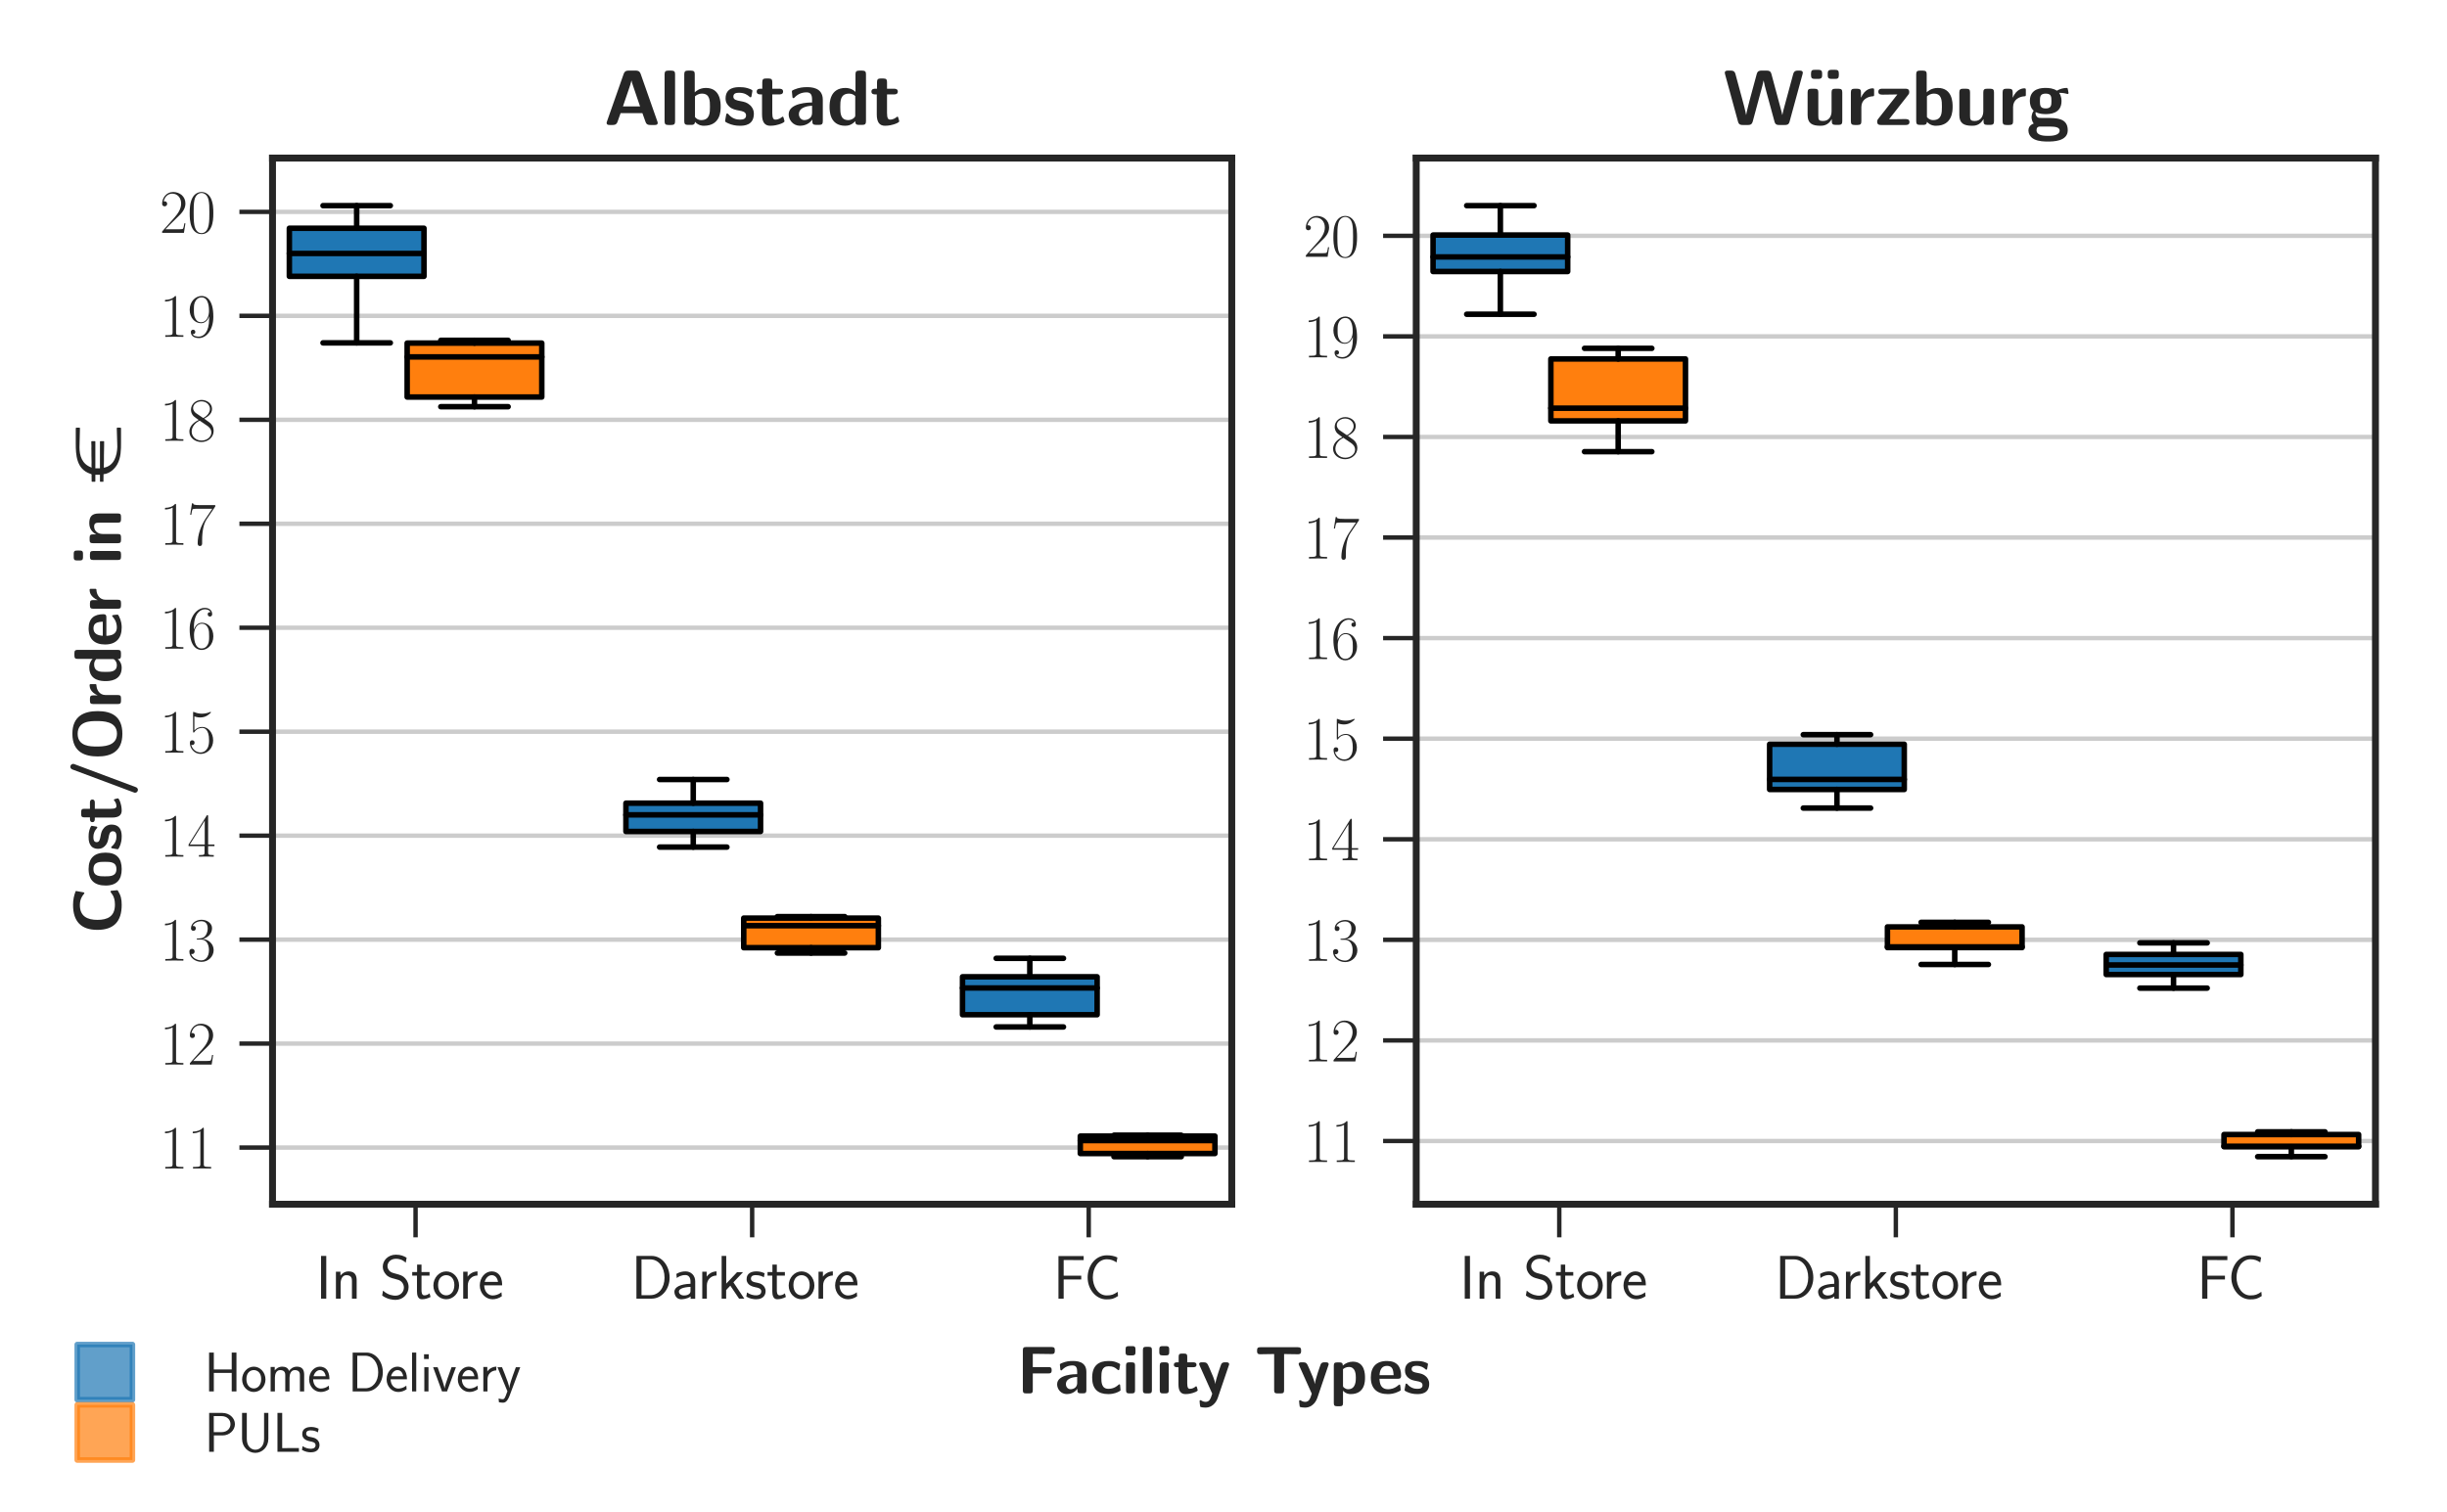 <?xml version="1.0" encoding="utf-8" standalone="no"?>
<!DOCTYPE svg PUBLIC "-//W3C//DTD SVG 1.1//EN"
  "http://www.w3.org/Graphics/SVG/1.1/DTD/svg11.dtd">
<svg xmlns:xlink="http://www.w3.org/1999/xlink" width="443.337pt" height="273.998pt" viewBox="0 0 443.337 273.998" xmlns="http://www.w3.org/2000/svg" version="1.1">
 <defs>
  <style type="text/css">*{stroke-linejoin: round; stroke-linecap: butt}</style>
 </defs>
 <g id="figure_1">
  <g id="patch_1">
   <path d="M 0 273.998 
L 443.337 273.998 
L 443.337 0 
L 0 0 
z
" style="fill: #ffffff"/>
  </g>
  <g id="axes_1">
   <g id="patch_2">
    <path d="M 49.374 218.21 
L 223.166 218.21 
L 223.166 28.646 
L 49.374 28.646 
z
" style="fill: #ffffff"/>
   </g>
   <g id="matplotlib.axis_1">
    <g id="xtick_1">
     <g id="line2d_1">
      <defs>
       <path id="m02bf95531e" d="M 0 0 
L 0 6 
" style="stroke: #262626; stroke-width: 0.8"/>
      </defs>
      <g>
       <use xlink:href="#m02bf95531e" x="75.29" y="218.21" style="fill: #262626; stroke: #262626; stroke-width: 0.8"/>
      </g>
     </g>
     <g id="text_1">
      <!-- In Store -->
      <g style="fill: #262626" transform="translate(57.193 235.32)scale(0.11 -0.11)">
       <defs>
        <path id="CMSS17-49" d="M 1094 4416 
L 557 4416 
L 557 0 
L 1094 0 
L 1094 4416 
z
" transform="scale(0.016)"/>
        <path id="CMSS17-6e" d="M 2618 1878 
C 2618 2283 2522 2816 1798 2816 
C 1389 2816 1120 2604 941 2386 
L 941 2783 
L 474 2783 
L 474 0 
L 960 0 
L 960 1556 
C 960 1962 1114 2425 1549 2425 
C 2112 2425 2131 2045 2131 1826 
L 2131 0 
L 2618 0 
L 2618 1878 
z
" transform="scale(0.016)"/>
        <path id="CMSS17-53" d="M 2797 4230 
C 2515 4396 2208 4544 1690 4544 
C 864 4544 333 3934 333 3309 
C 333 3064 403 2787 653 2504 
C 902 2220 1184 2143 1542 2053 
C 1690 2014 1939 1943 1984 1924 
C 2342 1782 2515 1454 2515 1144 
C 2515 738 2202 307 1645 307 
C 1453 307 890 339 358 829 
L 269 320 
C 794 -64 1363 -128 1651 -128 
C 2438 -128 3002 494 3002 1202 
C 3002 1460 2925 1789 2656 2092 
C 2394 2381 2163 2446 1638 2588 
C 1338 2665 1146 2717 986 2916 
C 877 3058 819 3193 819 3367 
C 819 3728 1126 4121 1690 4121 
C 1971 4121 2336 4063 2707 3715 
L 2797 4230 
z
" transform="scale(0.016)"/>
        <path id="CMSS17-74" d="M 1069 2380 
L 1901 2380 
L 1901 2752 
L 1069 2752 
L 1069 3520 
L 614 3520 
L 614 2752 
L 109 2752 
L 109 2380 
L 602 2380 
L 602 751 
C 602 384 685 -64 1107 -64 
C 1427 -64 1722 25 2003 172 
L 1901 551 
C 1747 416 1562 339 1363 339 
C 1082 339 1069 699 1069 860 
L 1069 2380 
z
" transform="scale(0.016)"/>
        <path id="CMSS17-6f" d="M 2829 1356 
C 2829 2175 2221 2816 1504 2816 
C 768 2816 173 2156 173 1356 
C 173 544 787 -64 1498 -64 
C 2227 -64 2829 563 2829 1356 
z
M 1504 339 
C 1050 339 659 710 659 1407 
C 659 2150 1114 2425 1498 2425 
C 1914 2425 2342 2124 2342 1407 
C 2342 684 1926 339 1504 339 
z
" transform="scale(0.016)"/>
        <path id="CMSS17-72" d="M 954 1369 
C 954 1974 1395 2379 1958 2392 
L 1958 2816 
C 1549 2809 1165 2604 934 2270 
L 934 2783 
L 480 2783 
L 480 0 
L 954 0 
L 954 1369 
z
" transform="scale(0.016)"/>
        <path id="CMSS17-65" d="M 2502 1375 
C 2502 1587 2490 2001 2285 2347 
C 2061 2713 1696 2816 1421 2816 
C 755 2816 192 2184 192 1363 
C 192 579 774 -64 1510 -64 
C 1798 -64 2150 19 2470 249 
C 2470 275 2458 414 2451 421 
C 2451 433 2432 629 2432 655 
C 2125 408 1773 326 1517 326 
C 1107 326 666 667 646 1375 
L 2502 1375 
z
M 698 1728 
C 781 2086 1062 2425 1421 2425 
C 1517 2425 1965 2412 2080 1728 
L 698 1728 
z
" transform="scale(0.016)"/>
       </defs>
       <use xlink:href="#CMSS17-49" transform="scale(0.996)"/>
       <use xlink:href="#CMSS17-6e" transform="translate(25.784 0)scale(0.996)"/>
       <use xlink:href="#CMSS17-53" transform="translate(105.218 0)scale(0.996)"/>
       <use xlink:href="#CMSS17-74" transform="translate(157.266 0)scale(0.996)"/>
       <use xlink:href="#CMSS17-6f" transform="translate(191.098 0)scale(0.996)"/>
       <use xlink:href="#CMSS17-72" transform="translate(235.339 0)scale(0.996)"/>
       <use xlink:href="#CMSS17-65" transform="translate(267.249 0)scale(0.996)"/>
      </g>
     </g>
    </g>
    <g id="xtick_2">
     <g id="line2d_2">
      <g>
       <use xlink:href="#m02bf95531e" x="136.27" y="218.21" style="fill: #262626; stroke: #262626; stroke-width: 0.8"/>
      </g>
     </g>
     <g id="text_2">
      <!-- Darkstore -->
      <g style="fill: #262626" transform="translate(114.307 235.32)scale(0.11 -0.11)">
       <defs>
        <path id="CMSS17-44" d="M 570 4416 
L 570 0 
L 2144 0 
C 3194 0 4000 981 4000 2169 
C 4000 3396 3194 4416 2144 4416 
L 570 4416 
z
M 1094 358 
L 1094 4057 
L 2003 4057 
C 2861 4057 3475 3275 3475 2169 
C 3475 1108 2867 358 2003 358 
L 1094 358 
z
" transform="scale(0.016)"/>
        <path id="CMSS17-61" d="M 2406 1789 
C 2406 2399 1978 2816 1402 2816 
C 1120 2816 813 2764 461 2559 
L 499 2133 
C 659 2250 934 2438 1395 2438 
C 1722 2438 1920 2185 1920 1782 
L 1920 1536 
C 896 1504 256 1209 256 711 
C 256 452 416 -64 947 -64 
C 1043 -64 1562 -52 1933 224 
L 1933 -13 
L 2406 -13 
L 2406 1789 
z
M 1920 824 
C 1920 711 1920 559 1728 446 
C 1562 339 1350 326 1261 326 
C 941 326 723 503 723 723 
C 723 1165 1722 1209 1920 1216 
L 1920 824 
z
" transform="scale(0.016)"/>
        <path id="CMSS17-6b" d="M 1696 1686 
L 2688 2735 
L 2074 2735 
L 954 1552 
L 954 4416 
L 480 4416 
L 480 0 
L 947 0 
L 947 891 
L 1376 1342 
L 2278 0 
L 2822 0 
L 1696 1686 
z
" transform="scale(0.016)"/>
        <path id="CMSS17-73" d="M 2061 2623 
C 1683 2803 1389 2816 1197 2816 
C 742 2816 198 2655 198 2009 
C 198 1363 902 1222 1094 1183 
C 1389 1126 1715 1062 1715 742 
C 1715 339 1254 339 1171 339 
C 915 339 563 409 243 639 
L 166 211 
C 531 0 883 -64 1178 -64 
C 1965 -64 2163 416 2163 780 
C 2163 1094 1984 1305 1862 1401 
C 1651 1567 1574 1587 1050 1695 
C 960 1708 646 1779 646 2067 
C 646 2431 1050 2431 1139 2431 
C 1555 2431 1811 2303 1984 2207 
L 2061 2623 
z
" transform="scale(0.016)"/>
       </defs>
       <use xlink:href="#CMSS17-44" transform="scale(0.996)"/>
       <use xlink:href="#CMSS17-61" transform="translate(67.543 0)scale(0.996)"/>
       <use xlink:href="#CMSS17-72" transform="translate(109.862 0)scale(0.996)"/>
       <use xlink:href="#CMSS17-6b" transform="translate(141.772 0)scale(0.996)"/>
       <use xlink:href="#CMSS17-73" transform="translate(187.375 0)scale(0.996)"/>
       <use xlink:href="#CMSS17-74" transform="translate(223.288 0)scale(0.996)"/>
       <use xlink:href="#CMSS17-6f" transform="translate(257.12 0)scale(0.996)"/>
       <use xlink:href="#CMSS17-72" transform="translate(301.361 0)scale(0.996)"/>
       <use xlink:href="#CMSS17-65" transform="translate(333.271 0)scale(0.996)"/>
      </g>
     </g>
    </g>
    <g id="xtick_3">
     <g id="line2d_3">
      <g>
       <use xlink:href="#m02bf95531e" x="197.25" y="218.21" style="fill: #262626; stroke: #262626; stroke-width: 0.8"/>
      </g>
     </g>
     <g id="text_3">
      <!-- FC -->
      <g style="fill: #262626" transform="translate(190.781 235.32)scale(0.11 -0.11)">
       <defs>
        <path id="CMSS17-46" d="M 2918 1984 
L 2918 2374 
L 1101 2374 
L 1101 3993 
L 1882 3993 
C 1958 3993 2035 3987 2112 3987 
L 3168 3987 
L 3168 4403 
L 563 4403 
L 563 0 
L 1101 0 
L 1101 1984 
L 2918 1984 
z
" transform="scale(0.016)"/>
        <path id="CMSS17-43" d="M 3501 705 
C 3072 416 2874 332 2355 332 
C 1459 332 934 1304 934 2191 
C 934 3137 1472 4070 2381 4070 
C 2790 4070 3059 3954 3386 3748 
L 3475 4255 
C 3168 4409 2778 4480 2387 4480 
C 1158 4480 397 3343 397 2191 
C 397 924 1299 -77 2323 -77 
C 2874 -77 3066 -32 3539 268 
L 3501 705 
z
" transform="scale(0.016)"/>
       </defs>
       <use xlink:href="#CMSS17-46" transform="scale(0.996)"/>
       <use xlink:href="#CMSS17-43" transform="translate(50.687 0)scale(0.996)"/>
      </g>
     </g>
    </g>
   </g>
   <g id="matplotlib.axis_2">
    <g id="ytick_1">
     <g id="line2d_4">
      <path d="M 49.374 207.941 
L 223.166 207.941 
" clip-path="url(#p5aa6adba8f)" style="fill: none; stroke: #cccccc; stroke-width: 0.8; stroke-linecap: round"/>
     </g>
     <g id="line2d_5">
      <defs>
       <path id="m25b89ed4d2" d="M 0 0 
L -6 0 
" style="stroke: #262626; stroke-width: 0.8"/>
      </defs>
      <g>
       <use xlink:href="#m25b89ed4d2" x="49.374" y="207.941" style="fill: #262626; stroke: #262626; stroke-width: 0.8"/>
      </g>
     </g>
     <g id="text_4">
      <!-- $\mathdefault{11}$ -->
      <g style="fill: #262626" transform="translate(28.915 211.746)scale(0.11 -0.11)">
       <defs>
        <path id="CMR17-31" d="M 1702 4083 
C 1702 4217 1696 4224 1606 4224 
C 1357 3927 979 3833 621 3820 
C 602 3820 570 3820 563 3808 
C 557 3795 557 3782 557 3648 
C 755 3648 1088 3686 1344 3839 
L 1344 467 
C 1344 243 1331 166 781 166 
L 589 166 
L 589 0 
C 896 6 1216 12 1523 12 
C 1830 12 2150 6 2458 0 
L 2458 166 
L 2266 166 
C 1715 166 1702 236 1702 467 
L 1702 4083 
z
" transform="scale(0.016)"/>
       </defs>
       <use xlink:href="#CMR17-31" transform="scale(0.996)"/>
       <use xlink:href="#CMR17-31" transform="translate(45.69 0)scale(0.996)"/>
      </g>
     </g>
    </g>
    <g id="ytick_2">
     <g id="line2d_6">
      <path d="M 49.374 189.102 
L 223.166 189.102 
" clip-path="url(#p5aa6adba8f)" style="fill: none; stroke: #cccccc; stroke-width: 0.8; stroke-linecap: round"/>
     </g>
     <g id="line2d_7">
      <g>
       <use xlink:href="#m25b89ed4d2" x="49.374" y="189.102" style="fill: #262626; stroke: #262626; stroke-width: 0.8"/>
      </g>
     </g>
     <g id="text_5">
      <!-- $\mathdefault{12}$ -->
      <g style="fill: #262626" transform="translate(28.915 192.907)scale(0.11 -0.11)">
       <defs>
        <path id="CMR17-32" d="M 2669 990 
L 2554 990 
C 2490 537 2438 460 2413 422 
C 2381 371 1920 371 1830 371 
L 602 371 
C 832 620 1280 1073 1824 1596 
C 2214 1966 2669 2400 2669 3033 
C 2669 3788 2067 4224 1395 4224 
C 691 4224 262 3603 262 3027 
C 262 2777 448 2745 525 2745 
C 589 2745 781 2783 781 3007 
C 781 3206 614 3264 525 3264 
C 486 3264 448 3257 422 3244 
C 544 3788 915 4057 1306 4057 
C 1862 4057 2227 3616 2227 3033 
C 2227 2477 1901 1998 1536 1583 
L 262 147 
L 262 0 
L 2515 0 
L 2669 990 
z
" transform="scale(0.016)"/>
       </defs>
       <use xlink:href="#CMR17-31" transform="scale(0.996)"/>
       <use xlink:href="#CMR17-32" transform="translate(45.69 0)scale(0.996)"/>
      </g>
     </g>
    </g>
    <g id="ytick_3">
     <g id="line2d_8">
      <path d="M 49.374 170.264 
L 223.166 170.264 
" clip-path="url(#p5aa6adba8f)" style="fill: none; stroke: #cccccc; stroke-width: 0.8; stroke-linecap: round"/>
     </g>
     <g id="line2d_9">
      <g>
       <use xlink:href="#m25b89ed4d2" x="49.374" y="170.264" style="fill: #262626; stroke: #262626; stroke-width: 0.8"/>
      </g>
     </g>
     <g id="text_6">
      <!-- $\mathdefault{13}$ -->
      <g style="fill: #262626" transform="translate(28.915 174.069)scale(0.11 -0.11)">
       <defs>
        <path id="CMR17-33" d="M 1414 2176 
C 1984 2176 2234 1673 2234 1094 
C 2234 322 1824 25 1453 25 
C 1114 25 563 193 390 691 
C 422 678 454 678 486 678 
C 640 678 755 780 755 947 
C 755 1132 614 1216 486 1216 
C 378 1216 211 1164 211 927 
C 211 335 787 -128 1466 -128 
C 2176 -128 2720 432 2720 1087 
C 2720 1718 2208 2176 1600 2246 
C 2086 2347 2554 2776 2554 3353 
C 2554 3856 2048 4224 1472 4224 
C 890 4224 378 3862 378 3347 
C 378 3123 544 3084 627 3084 
C 762 3084 877 3167 877 3334 
C 877 3500 762 3584 627 3584 
C 602 3584 570 3584 544 3571 
C 730 3999 1235 4076 1459 4076 
C 1683 4076 2106 3966 2106 3347 
C 2106 3167 2080 2851 1862 2574 
C 1670 2329 1453 2316 1242 2297 
C 1210 2297 1062 2284 1037 2284 
C 992 2278 966 2272 966 2227 
C 966 2182 973 2176 1101 2176 
L 1414 2176 
z
" transform="scale(0.016)"/>
       </defs>
       <use xlink:href="#CMR17-31" transform="scale(0.996)"/>
       <use xlink:href="#CMR17-33" transform="translate(45.69 0)scale(0.996)"/>
      </g>
     </g>
    </g>
    <g id="ytick_4">
     <g id="line2d_10">
      <path d="M 49.374 151.425 
L 223.166 151.425 
" clip-path="url(#p5aa6adba8f)" style="fill: none; stroke: #cccccc; stroke-width: 0.8; stroke-linecap: round"/>
     </g>
     <g id="line2d_11">
      <g>
       <use xlink:href="#m25b89ed4d2" x="49.374" y="151.425" style="fill: #262626; stroke: #262626; stroke-width: 0.8"/>
      </g>
     </g>
     <g id="text_7">
      <!-- $\mathdefault{14}$ -->
      <g style="fill: #262626" transform="translate(28.915 155.23)scale(0.11 -0.11)">
       <defs>
        <path id="CMR17-34" d="M 2150 4147 
C 2150 4281 2144 4288 2029 4288 
L 128 1254 
L 128 1088 
L 1779 1088 
L 1779 460 
C 1779 230 1766 166 1318 166 
L 1197 166 
L 1197 0 
C 1402 12 1747 12 1965 12 
C 2182 12 2528 12 2733 0 
L 2733 166 
L 2611 166 
C 2163 166 2150 230 2150 460 
L 2150 1088 
L 2803 1088 
L 2803 1254 
L 2150 1254 
L 2150 4147 
z
M 1798 3723 
L 1798 1254 
L 256 1254 
L 1798 3723 
z
" transform="scale(0.016)"/>
       </defs>
       <use xlink:href="#CMR17-31" transform="scale(0.996)"/>
       <use xlink:href="#CMR17-34" transform="translate(45.69 0)scale(0.996)"/>
      </g>
     </g>
    </g>
    <g id="ytick_5">
     <g id="line2d_12">
      <path d="M 49.374 132.586 
L 223.166 132.586 
" clip-path="url(#p5aa6adba8f)" style="fill: none; stroke: #cccccc; stroke-width: 0.8; stroke-linecap: round"/>
     </g>
     <g id="line2d_13">
      <g>
       <use xlink:href="#m25b89ed4d2" x="49.374" y="132.586" style="fill: #262626; stroke: #262626; stroke-width: 0.8"/>
      </g>
     </g>
     <g id="text_8">
      <!-- $\mathdefault{15}$ -->
      <g style="fill: #262626" transform="translate(28.915 136.391)scale(0.11 -0.11)">
       <defs>
        <path id="CMR17-35" d="M 730 3750 
C 794 3724 1056 3641 1325 3641 
C 1920 3641 2246 3961 2432 4140 
C 2432 4191 2432 4224 2394 4224 
C 2387 4224 2374 4224 2323 4198 
C 2099 4102 1837 4032 1517 4032 
C 1325 4032 1037 4055 723 4191 
C 653 4224 640 4224 634 4224 
C 602 4224 595 4217 595 4090 
L 595 2231 
C 595 2113 595 2080 659 2080 
C 691 2080 704 2093 736 2139 
C 941 2435 1222 2560 1542 2560 
C 1766 2560 2246 2415 2246 1293 
C 2246 1087 2246 716 2054 422 
C 1894 159 1645 25 1370 25 
C 947 25 518 319 403 812 
C 429 806 480 793 506 793 
C 589 793 749 838 749 1036 
C 749 1209 627 1280 506 1280 
C 358 1280 262 1190 262 1011 
C 262 454 704 -128 1382 -128 
C 2042 -128 2669 441 2669 1267 
C 2669 2054 2170 2662 1549 2662 
C 1222 2662 947 2540 730 2304 
L 730 3750 
z
" transform="scale(0.016)"/>
       </defs>
       <use xlink:href="#CMR17-31" transform="scale(0.996)"/>
       <use xlink:href="#CMR17-35" transform="translate(45.69 0)scale(0.996)"/>
      </g>
     </g>
    </g>
    <g id="ytick_6">
     <g id="line2d_14">
      <path d="M 49.374 113.747 
L 223.166 113.747 
" clip-path="url(#p5aa6adba8f)" style="fill: none; stroke: #cccccc; stroke-width: 0.8; stroke-linecap: round"/>
     </g>
     <g id="line2d_15">
      <g>
       <use xlink:href="#m25b89ed4d2" x="49.374" y="113.747" style="fill: #262626; stroke: #262626; stroke-width: 0.8"/>
      </g>
     </g>
     <g id="text_9">
      <!-- $\mathdefault{16}$ -->
      <g style="fill: #262626" transform="translate(28.915 117.553)scale(0.11 -0.11)">
       <defs>
        <path id="CMR17-36" d="M 678 2198 
C 678 3712 1395 4076 1811 4076 
C 1946 4076 2272 4049 2400 3782 
C 2298 3782 2106 3782 2106 3558 
C 2106 3385 2246 3328 2336 3328 
C 2394 3328 2566 3353 2566 3571 
C 2566 3987 2246 4224 1805 4224 
C 1043 4224 243 3411 243 2011 
C 243 257 966 -128 1478 -128 
C 2099 -128 2688 431 2688 1295 
C 2688 2101 2170 2688 1517 2688 
C 1126 2688 838 2430 678 1979 
L 678 2198 
z
M 1478 25 
C 691 25 691 1212 691 1450 
C 691 1914 909 2585 1504 2585 
C 1613 2585 1926 2585 2138 2140 
C 2253 1889 2253 1624 2253 1302 
C 2253 954 2253 696 2118 438 
C 1978 173 1773 25 1478 25 
z
" transform="scale(0.016)"/>
       </defs>
       <use xlink:href="#CMR17-31" transform="scale(0.996)"/>
       <use xlink:href="#CMR17-36" transform="translate(45.69 0)scale(0.996)"/>
      </g>
     </g>
    </g>
    <g id="ytick_7">
     <g id="line2d_16">
      <path d="M 49.374 94.909 
L 223.166 94.909 
" clip-path="url(#p5aa6adba8f)" style="fill: none; stroke: #cccccc; stroke-width: 0.8; stroke-linecap: round"/>
     </g>
     <g id="line2d_17">
      <g>
       <use xlink:href="#m25b89ed4d2" x="49.374" y="94.909" style="fill: #262626; stroke: #262626; stroke-width: 0.8"/>
      </g>
     </g>
     <g id="text_10">
      <!-- $\mathdefault{17}$ -->
      <g style="fill: #262626" transform="translate(28.915 98.714)scale(0.11 -0.11)">
       <defs>
        <path id="CMR17-37" d="M 2886 3955 
L 2886 4096 
L 1382 4096 
C 634 4096 621 4166 595 4288 
L 480 4288 
L 294 3104 
L 410 3104 
C 429 3226 474 3552 550 3673 
C 589 3724 1062 3724 1171 3724 
L 2579 3724 
L 1869 2670 
C 1395 1961 1069 1003 1069 166 
C 1069 89 1069 -128 1299 -128 
C 1530 -128 1530 89 1530 172 
L 1530 466 
C 1530 1514 1709 2204 2003 2644 
L 2886 3955 
z
" transform="scale(0.016)"/>
       </defs>
       <use xlink:href="#CMR17-31" transform="scale(0.996)"/>
       <use xlink:href="#CMR17-37" transform="translate(45.69 0)scale(0.996)"/>
      </g>
     </g>
    </g>
    <g id="ytick_8">
     <g id="line2d_18">
      <path d="M 49.374 76.07 
L 223.166 76.07 
" clip-path="url(#p5aa6adba8f)" style="fill: none; stroke: #cccccc; stroke-width: 0.8; stroke-linecap: round"/>
     </g>
     <g id="line2d_19">
      <g>
       <use xlink:href="#m25b89ed4d2" x="49.374" y="76.07" style="fill: #262626; stroke: #262626; stroke-width: 0.8"/>
      </g>
     </g>
     <g id="text_11">
      <!-- $\mathdefault{18}$ -->
      <g style="fill: #262626" transform="translate(28.915 79.875)scale(0.11 -0.11)">
       <defs>
        <path id="CMR17-38" d="M 1741 2289 
C 2144 2494 2554 2803 2554 3298 
C 2554 3884 1990 4224 1472 4224 
C 890 4224 378 3800 378 3215 
C 378 3054 416 2777 666 2533 
C 730 2469 998 2276 1171 2154 
C 883 2006 211 1652 211 945 
C 211 282 838 -128 1459 -128 
C 2144 -128 2720 366 2720 1022 
C 2720 1607 2330 1877 2074 2051 
L 1741 2289 
z
M 902 2855 
C 851 2887 595 3086 595 3388 
C 595 3781 998 4076 1459 4076 
C 1965 4076 2336 3716 2336 3298 
C 2336 2700 1670 2359 1638 2359 
C 1632 2359 1626 2359 1574 2398 
L 902 2855 
z
M 2080 1536 
C 2176 1466 2483 1253 2483 861 
C 2483 385 2010 25 1472 25 
C 890 25 448 443 448 951 
C 448 1459 838 1884 1280 2083 
L 2080 1536 
z
" transform="scale(0.016)"/>
       </defs>
       <use xlink:href="#CMR17-31" transform="scale(0.996)"/>
       <use xlink:href="#CMR17-38" transform="translate(45.69 0)scale(0.996)"/>
      </g>
     </g>
    </g>
    <g id="ytick_9">
     <g id="line2d_20">
      <path d="M 49.374 57.231 
L 223.166 57.231 
" clip-path="url(#p5aa6adba8f)" style="fill: none; stroke: #cccccc; stroke-width: 0.8; stroke-linecap: round"/>
     </g>
     <g id="line2d_21">
      <g>
       <use xlink:href="#m25b89ed4d2" x="49.374" y="57.231" style="fill: #262626; stroke: #262626; stroke-width: 0.8"/>
      </g>
     </g>
     <g id="text_12">
      <!-- $\mathdefault{19}$ -->
      <g style="fill: #262626" transform="translate(28.915 61.037)scale(0.11 -0.11)">
       <defs>
        <path id="CMR17-39" d="M 2253 1871 
C 2253 448 1670 25 1190 25 
C 1043 25 685 43 538 281 
C 704 256 826 345 826 505 
C 826 678 685 736 595 736 
C 538 736 365 710 365 492 
C 365 68 742 -128 1203 -128 
C 1939 -128 2688 665 2688 2090 
C 2688 3857 1971 4224 1485 4224 
C 851 4224 243 3664 243 2800 
C 243 2000 762 1408 1414 1408 
C 1952 1408 2189 1910 2253 2122 
L 2253 1871 
z
M 1427 1510 
C 1254 1510 1011 1542 813 1929 
C 678 2181 678 2477 678 2793 
C 678 3174 678 3438 858 3722 
C 947 3857 1114 4076 1485 4076 
C 2240 4076 2240 2909 2240 2651 
C 2240 2193 2035 1510 1427 1510 
z
" transform="scale(0.016)"/>
       </defs>
       <use xlink:href="#CMR17-31" transform="scale(0.996)"/>
       <use xlink:href="#CMR17-39" transform="translate(45.69 0)scale(0.996)"/>
      </g>
     </g>
    </g>
    <g id="ytick_10">
     <g id="line2d_22">
      <path d="M 49.374 38.393 
L 223.166 38.393 
" clip-path="url(#p5aa6adba8f)" style="fill: none; stroke: #cccccc; stroke-width: 0.8; stroke-linecap: round"/>
     </g>
     <g id="line2d_23">
      <g>
       <use xlink:href="#m25b89ed4d2" x="49.374" y="38.393" style="fill: #262626; stroke: #262626; stroke-width: 0.8"/>
      </g>
     </g>
     <g id="text_13">
      <!-- $\mathdefault{20}$ -->
      <g style="fill: #262626" transform="translate(28.915 42.198)scale(0.11 -0.11)">
       <defs>
        <path id="CMR17-30" d="M 2688 2038 
C 2688 2430 2682 3099 2413 3613 
C 2176 4063 1798 4224 1466 4224 
C 1158 4224 768 4082 525 3620 
C 269 3137 243 2539 243 2038 
C 243 1671 250 1112 448 623 
C 723 -39 1216 -128 1466 -128 
C 1760 -128 2208 -7 2470 604 
C 2662 1048 2688 1568 2688 2038 
z
M 1466 -26 
C 1056 -26 813 328 723 816 
C 653 1196 653 1749 653 2109 
C 653 2604 653 3015 736 3407 
C 858 3954 1216 4121 1466 4121 
C 1728 4121 2067 3947 2189 3420 
C 2272 3054 2278 2623 2278 2109 
C 2278 1691 2278 1176 2202 797 
C 2067 96 1690 -26 1466 -26 
z
" transform="scale(0.016)"/>
       </defs>
       <use xlink:href="#CMR17-32" transform="scale(0.996)"/>
       <use xlink:href="#CMR17-30" transform="translate(45.69 0)scale(0.996)"/>
      </g>
     </g>
    </g>
    <g id="text_14">
     <!-- \textbf{Cost/Order in €} -->
     <g style="fill: #262626" transform="translate(21.926 169.243)rotate(-90)scale(0.12 -0.12)">
      <defs>
       <path id="CMSSBX10-43" d="M 4096 917 
C 4096 969 4051 995 4026 995 
C 3872 995 3686 576 2784 576 
C 1658 576 1338 1272 1338 2239 
C 1338 3200 1683 3897 2733 3897 
C 3302 3897 3603 3671 3776 3529 
C 3814 3497 3834 3471 3878 3471 
C 3904 3471 3936 3503 3942 3529 
L 4070 4243 
C 4077 4268 4070 4294 4019 4313 
C 3642 4454 3251 4544 2752 4544 
C 1190 4544 390 3781 390 2246 
C 390 666 1203 -64 2758 -64 
C 3302 -64 3642 12 4109 300 
C 4160 332 4147 377 4147 377 
L 4096 917 
z
" transform="scale(0.016)"/>
       <path id="CMSSBX10-6f" d="M 3315 1458 
C 3315 2520 2803 3072 1760 3072 
C 691 3072 198 2500 198 1458 
C 198 403 749 -64 1754 -64 
C 2758 -64 3315 396 3315 1458 
z
M 1760 435 
C 1069 435 1069 1018 1069 1536 
C 1069 2034 1069 2611 1754 2611 
C 2445 2611 2445 2041 2445 1536 
C 2445 1024 2445 435 1760 435 
z
" transform="scale(0.016)"/>
       <path id="CMSSBX10-73" d="M 2534 914 
C 2534 1277 2342 1503 2227 1607 
C 1971 1840 1747 1879 1478 1931 
C 1126 1995 870 2047 870 2300 
C 870 2565 1082 2617 1331 2617 
C 1760 2617 1990 2455 2157 2313 
C 2221 2248 2234 2248 2259 2248 
C 2323 2248 2336 2306 2342 2332 
C 2355 2384 2419 2745 2419 2777 
C 2419 2879 2080 2969 2010 2995 
C 1754 3065 1549 3072 1382 3072 
C 1094 3072 237 3072 237 2151 
C 237 1833 378 1639 550 1484 
C 774 1277 1024 1231 1389 1160 
C 1574 1128 1901 1069 1901 784 
C 1901 480 1651 435 1402 435 
C 1120 435 762 519 461 882 
C 429 914 410 933 371 933 
C 307 933 294 875 288 836 
C 275 746 198 377 198 313 
C 198 198 672 51 678 44 
C 1030 -64 1293 -64 1402 -64 
C 1728 -64 2534 -39 2534 914 
z
" transform="scale(0.016)"/>
       <path id="CMSSBX10-74" d="M 1395 2483 
L 1965 2483 
C 2042 2483 2272 2483 2272 2713 
C 2272 2944 2042 2944 1965 2944 
L 1395 2944 
L 1395 3470 
C 1395 3673 1350 3776 1088 3776 
L 890 3776 
C 659 3776 582 3705 582 3470 
L 582 2944 
L 435 2944 
C 365 2944 128 2944 128 2713 
C 128 2483 358 2483 435 2483 
L 563 2483 
L 563 858 
C 563 211 794 -64 1235 -64 
C 1293 -64 1574 -64 1907 38 
C 2016 70 2387 185 2387 307 
C 2387 326 2374 371 2336 505 
C 2304 634 2291 672 2234 672 
C 2202 672 2195 666 2157 627 
C 2086 576 1914 435 1645 435 
C 1491 435 1395 544 1395 968 
L 1395 2483 
z
" transform="scale(0.016)"/>
       <path id="CMSSBX10-2f" d="M 3085 4384 
C 3123 4480 3123 4486 3123 4531 
C 3123 4672 3008 4800 2854 4800 
C 2669 4800 2605 4640 2586 4582 
L 429 -1184 
C 390 -1280 390 -1287 390 -1332 
C 390 -1472 506 -1600 659 -1600 
C 845 -1600 909 -1440 928 -1383 
L 3085 4384 
z
" transform="scale(0.016)"/>
       <path id="CMSSBX10-4f" d="M 4685 2207 
C 4685 3498 4218 4608 2541 4608 
C 768 4608 390 3383 390 2207 
C 390 1006 806 -128 2534 -128 
C 4186 -128 4685 891 4685 2207 
z
M 2541 384 
C 1331 384 1331 1726 1331 2310 
C 1331 2875 1331 4108 2534 4108 
C 3744 4108 3744 2888 3744 2310 
C 3744 1739 3744 384 2541 384 
z
" transform="scale(0.016)"/>
       <path id="CMSSBX10-72" d="M 1242 1456 
C 1242 2057 1747 2304 2150 2329 
C 2266 2335 2278 2335 2278 2502 
L 2278 2803 
C 2278 2931 2278 2976 2163 2976 
C 1984 2976 1517 2911 1216 2222 
L 1210 2222 
L 1210 2636 
C 1210 2841 1165 2944 902 2944 
L 698 2944 
C 467 2944 390 2873 390 2636 
L 390 305 
C 390 76 461 0 698 0 
L 934 0 
C 1178 0 1242 83 1242 305 
L 1242 1456 
z
" transform="scale(0.016)"/>
       <path id="CMSSBX10-64" d="M 3194 4113 
C 3194 4313 3149 4416 2886 4416 
L 2650 4416 
C 2406 4416 2342 4332 2342 4113 
L 2342 2687 
C 2054 2963 1734 3008 1536 3008 
C 237 3008 237 1779 237 1465 
C 237 1171 237 -64 1504 -64 
C 1773 -64 2048 12 2323 307 
C 2323 70 2413 6 2630 6 
L 2886 6 
C 3130 6 3194 89 3194 313 
L 3194 4113 
z
M 2323 806 
C 2323 697 2323 640 2138 512 
C 1978 409 1830 396 1754 396 
C 1107 396 1107 985 1107 1465 
C 1107 1945 1107 2547 1824 2547 
C 2010 2547 2182 2483 2323 2348 
L 2323 806 
z
" transform="scale(0.016)"/>
       <path id="CMSSBX10-65" d="M 2758 1388 
C 2906 1388 3066 1395 3066 1683 
C 3066 2520 2682 3072 1728 3072 
C 704 3072 198 2494 198 1510 
C 198 448 806 -64 1811 -64 
C 2054 -64 2419 -32 2842 179 
C 2982 249 3027 268 3027 345 
C 3027 390 3008 578 3002 630 
C 2976 831 2970 837 2912 837 
C 2886 837 2874 837 2803 772 
C 2426 442 2042 396 1837 396 
C 1114 396 1037 973 1018 1388 
L 2758 1388 
z
M 1024 1728 
C 1043 2124 1171 2611 1728 2611 
C 2240 2611 2336 2234 2355 1728 
L 1024 1728 
z
" transform="scale(0.016)"/>
       <path id="CMSSBX10-69" d="M 653 4480 
C 448 4480 346 4441 346 4185 
L 346 3891 
C 346 3686 410 3603 646 3603 
L 979 3603 
C 1286 3603 1286 3737 1286 4038 
C 1286 4345 1286 4480 979 4480 
L 653 4480 
z
M 1242 2635 
C 1242 2841 1197 2944 934 2944 
L 698 2944 
C 467 2944 390 2873 390 2635 
L 390 308 
C 390 76 461 0 698 0 
L 934 0 
C 1178 0 1242 83 1242 308 
L 1242 2635 
z
" transform="scale(0.016)"/>
       <path id="CMSSBX10-6e" d="M 3200 2085 
C 3200 2745 2918 3008 2266 3008 
C 1594 3008 1306 2521 1222 2348 
L 1216 2348 
L 1216 2668 
C 1216 2873 1171 2975 909 2975 
L 691 2975 
C 461 2975 384 2905 384 2668 
L 384 307 
C 384 76 454 0 691 0 
L 947 0 
C 1190 0 1254 83 1254 307 
L 1254 1725 
C 1254 2284 1626 2547 1958 2547 
C 2266 2547 2330 2399 2330 2072 
L 2330 307 
C 2330 102 2374 0 2637 0 
L 2893 0 
C 3136 0 3200 83 3200 307 
L 3200 2085 
z
" transform="scale(0.016)"/>
       <path id="SFSX3583-bf" d="M 1069 2432 
L 1069 1996 
L 461 1996 
C 422 1996 403 1984 403 1945 
L 403 1696 
C 403 1664 435 1664 474 1664 
L 608 1664 
C 781 1664 947 1657 1120 1657 
C 1171 1014 1722 528 2086 339 
C 2714 6 3424 0 4115 0 
L 5453 0 
C 5510 0 5530 6 5530 64 
L 5530 102 
C 5530 160 5536 217 5536 275 
L 5536 300 
C 5536 358 5530 403 5459 403 
C 4890 401 4333 352 3770 352 
L 3693 352 
C 2893 383 1914 631 1734 1632 
C 1958 1632 2189 1619 2413 1619 
L 2880 1619 
C 3219 1619 3558 1600 3898 1600 
L 4205 1600 
C 4250 1600 4250 1632 4250 1670 
L 4250 1932 
C 4250 1977 4243 1996 4198 1996 
L 1677 1996 
L 1677 2432 
L 4198 2432 
C 4224 2432 4250 2438 4250 2489 
L 4250 2764 
C 4250 2803 4230 2816 4179 2816 
L 4134 2816 
C 4013 2816 3898 2803 3776 2803 
C 3693 2803 3610 2809 3526 2809 
C 3475 2809 3430 2809 3379 2803 
L 2918 2803 
C 2694 2803 2477 2790 2253 2790 
C 2157 2790 2061 2796 1965 2796 
C 1894 2796 1818 2790 1747 2783 
C 2074 3710 2880 3935 3674 3935 
C 4269 3935 4851 3891 5446 3891 
L 5478 3891 
C 5523 3891 5530 3916 5530 3955 
L 5530 4223 
C 5530 4268 5504 4288 5453 4288 
C 5427 4294 5402 4288 5382 4288 
L 4038 4288 
C 2950 4288 1600 4230 1158 2904 
C 1146 2841 1133 2784 1050 2784 
C 1024 2784 992 2790 973 2790 
C 845 2790 710 2784 582 2784 
L 454 2784 
C 410 2784 403 2758 403 2720 
L 403 2489 
C 403 2432 429 2432 480 2432 
L 1069 2432 
z
" transform="scale(0.016)"/>
      </defs>
      <use xlink:href="#CMSSBX10-43" transform="scale(0.996)"/>
      <use xlink:href="#CMSSBX10-6f" transform="translate(70.016 0)scale(0.996)"/>
      <use xlink:href="#CMSSBX10-73" transform="translate(124.81 0)scale(0.996)"/>
      <use xlink:href="#CMSSBX10-74" transform="translate(166.82 0)scale(0.996)"/>
      <use xlink:href="#CMSSBX10-2f" transform="translate(207.086 0)scale(0.996)"/>
      <use xlink:href="#CMSSBX10-4f" transform="translate(261.881 0)scale(0.996)"/>
      <use xlink:href="#CMSSBX10-72" transform="translate(341.029 0)scale(0.996)"/>
      <use xlink:href="#CMSSBX10-64" transform="translate(378.112 0)scale(0.996)"/>
      <use xlink:href="#CMSSBX10-65" transform="translate(434.014 0)scale(0.996)"/>
      <use xlink:href="#CMSSBX10-72" transform="translate(484.934 0)scale(0.996)"/>
      <use xlink:href="#CMSSBX10-69" transform="translate(558.548 0)scale(0.996)"/>
      <use xlink:href="#CMSSBX10-6e" transform="translate(584.008 0)scale(0.996)"/>
      <use xlink:href="#SFSX3583-bf" transform="translate(676.439 0)scale(0.996)"/>
     </g>
    </g>
   </g>
   <g id="patch_3">
    <path d="M 52.423 50.073 
L 76.815 50.073 
L 76.815 41.36 
L 52.423 41.36 
L 52.423 50.073 
z
" clip-path="url(#p5aa6adba8f)" style="fill: #1f77b4; stroke: #000000; stroke-linejoin: miter"/>
   </g>
   <g id="line2d_24">
    <path d="M 64.619 50.073 
L 64.619 62.129 
" clip-path="url(#p5aa6adba8f)" style="fill: none; stroke: #000000; stroke-linecap: round"/>
   </g>
   <g id="line2d_25">
    <path d="M 64.619 41.36 
L 64.619 37.262 
" clip-path="url(#p5aa6adba8f)" style="fill: none; stroke: #000000; stroke-linecap: round"/>
   </g>
   <g id="line2d_26">
    <path d="M 58.521 62.129 
L 70.717 62.129 
" clip-path="url(#p5aa6adba8f)" style="fill: none; stroke: #000000; stroke-linecap: round"/>
   </g>
   <g id="line2d_27">
    <path d="M 58.521 37.262 
L 70.717 37.262 
" clip-path="url(#p5aa6adba8f)" style="fill: none; stroke: #000000; stroke-linecap: round"/>
   </g>
   <g id="line2d_28"/>
   <g id="patch_4">
    <path d="M 113.403 150.671 
L 137.795 150.671 
L 137.795 145.538 
L 113.403 145.538 
L 113.403 150.671 
z
" clip-path="url(#p5aa6adba8f)" style="fill: #1f77b4; stroke: #000000; stroke-linejoin: miter"/>
   </g>
   <g id="line2d_29">
    <path d="M 125.599 150.671 
L 125.599 153.497 
" clip-path="url(#p5aa6adba8f)" style="fill: none; stroke: #000000; stroke-linecap: round"/>
   </g>
   <g id="line2d_30">
    <path d="M 125.599 145.538 
L 125.599 141.252 
" clip-path="url(#p5aa6adba8f)" style="fill: none; stroke: #000000; stroke-linecap: round"/>
   </g>
   <g id="line2d_31">
    <path d="M 119.501 153.497 
L 131.697 153.497 
" clip-path="url(#p5aa6adba8f)" style="fill: none; stroke: #000000; stroke-linecap: round"/>
   </g>
   <g id="line2d_32">
    <path d="M 119.501 141.252 
L 131.697 141.252 
" clip-path="url(#p5aa6adba8f)" style="fill: none; stroke: #000000; stroke-linecap: round"/>
   </g>
   <g id="line2d_33"/>
   <g id="patch_5">
    <path d="M 174.383 183.874 
L 198.774 183.874 
L 198.774 176.998 
L 174.383 176.998 
L 174.383 183.874 
z
" clip-path="url(#p5aa6adba8f)" style="fill: #1f77b4; stroke: #000000; stroke-linejoin: miter"/>
   </g>
   <g id="line2d_34">
    <path d="M 186.578 183.874 
L 186.578 186.088 
" clip-path="url(#p5aa6adba8f)" style="fill: none; stroke: #000000; stroke-linecap: round"/>
   </g>
   <g id="line2d_35">
    <path d="M 186.578 176.998 
L 186.578 173.654 
" clip-path="url(#p5aa6adba8f)" style="fill: none; stroke: #000000; stroke-linecap: round"/>
   </g>
   <g id="line2d_36">
    <path d="M 180.481 186.088 
L 192.676 186.088 
" clip-path="url(#p5aa6adba8f)" style="fill: none; stroke: #000000; stroke-linecap: round"/>
   </g>
   <g id="line2d_37">
    <path d="M 180.481 173.654 
L 192.676 173.654 
" clip-path="url(#p5aa6adba8f)" style="fill: none; stroke: #000000; stroke-linecap: round"/>
   </g>
   <g id="line2d_38"/>
   <g id="patch_6">
    <path d="M 73.766 71.943 
L 98.158 71.943 
L 98.158 62.171 
L 73.766 62.171 
L 73.766 71.943 
z
" clip-path="url(#p5aa6adba8f)" style="fill: #ff7f0e; stroke: #000000; stroke-linejoin: miter"/>
   </g>
   <g id="line2d_39">
    <path d="M 85.962 71.943 
L 85.962 73.696 
" clip-path="url(#p5aa6adba8f)" style="fill: none; stroke: #000000; stroke-linecap: round"/>
   </g>
   <g id="line2d_40">
    <path d="M 85.962 62.171 
L 85.962 61.67 
" clip-path="url(#p5aa6adba8f)" style="fill: none; stroke: #000000; stroke-linecap: round"/>
   </g>
   <g id="line2d_41">
    <path d="M 79.864 73.696 
L 92.06 73.696 
" clip-path="url(#p5aa6adba8f)" style="fill: none; stroke: #000000; stroke-linecap: round"/>
   </g>
   <g id="line2d_42">
    <path d="M 79.864 61.67 
L 92.06 61.67 
" clip-path="url(#p5aa6adba8f)" style="fill: none; stroke: #000000; stroke-linecap: round"/>
   </g>
   <g id="patch_7">
    <path d="M 134.746 171.729 
L 159.138 171.729 
L 159.138 166.366 
L 134.746 166.366 
L 134.746 171.729 
z
" clip-path="url(#p5aa6adba8f)" style="fill: #ff7f0e; stroke: #000000; stroke-linejoin: miter"/>
   </g>
   <g id="line2d_43">
    <path d="M 146.942 171.729 
L 146.942 172.692 
" clip-path="url(#p5aa6adba8f)" style="fill: none; stroke: #000000; stroke-linecap: round"/>
   </g>
   <g id="line2d_44">
    <path d="M 146.942 166.366 
L 146.942 166.091 
" clip-path="url(#p5aa6adba8f)" style="fill: none; stroke: #000000; stroke-linecap: round"/>
   </g>
   <g id="line2d_45">
    <path d="M 140.844 172.692 
L 153.04 172.692 
" clip-path="url(#p5aa6adba8f)" style="fill: none; stroke: #000000; stroke-linecap: round"/>
   </g>
   <g id="line2d_46">
    <path d="M 140.844 166.091 
L 153.04 166.091 
" clip-path="url(#p5aa6adba8f)" style="fill: none; stroke: #000000; stroke-linecap: round"/>
   </g>
   <g id="patch_8">
    <path d="M 195.725 209.026 
L 220.117 209.026 
L 220.117 205.867 
L 195.725 205.867 
L 195.725 209.026 
z
" clip-path="url(#p5aa6adba8f)" style="fill: #ff7f0e; stroke: #000000; stroke-linejoin: miter"/>
   </g>
   <g id="line2d_47">
    <path d="M 207.921 209.026 
L 207.921 209.593 
" clip-path="url(#p5aa6adba8f)" style="fill: none; stroke: #000000; stroke-linecap: round"/>
   </g>
   <g id="line2d_48">
    <path d="M 207.921 205.867 
L 207.921 205.705 
" clip-path="url(#p5aa6adba8f)" style="fill: none; stroke: #000000; stroke-linecap: round"/>
   </g>
   <g id="line2d_49">
    <path d="M 201.823 209.593 
L 214.019 209.593 
" clip-path="url(#p5aa6adba8f)" style="fill: none; stroke: #000000; stroke-linecap: round"/>
   </g>
   <g id="line2d_50">
    <path d="M 201.823 205.705 
L 214.019 205.705 
" clip-path="url(#p5aa6adba8f)" style="fill: none; stroke: #000000; stroke-linecap: round"/>
   </g>
   <g id="line2d_51">
    <path d="M 52.423 45.928 
L 76.815 45.928 
" clip-path="url(#p5aa6adba8f)" style="fill: none; stroke: #000000; stroke-linecap: round"/>
   </g>
   <g id="line2d_52">
    <path d="M 113.403 147.657 
L 137.795 147.657 
" clip-path="url(#p5aa6adba8f)" style="fill: none; stroke: #000000; stroke-linecap: round"/>
   </g>
   <g id="line2d_53">
    <path d="M 174.383 179.024 
L 198.774 179.024 
" clip-path="url(#p5aa6adba8f)" style="fill: none; stroke: #000000; stroke-linecap: round"/>
   </g>
   <g id="line2d_54">
    <path d="M 73.766 64.676 
L 98.158 64.676 
" clip-path="url(#p5aa6adba8f)" style="fill: none; stroke: #000000; stroke-linecap: round"/>
   </g>
   <g id="line2d_55">
    <path d="M 134.746 167.741 
L 159.138 167.741 
" clip-path="url(#p5aa6adba8f)" style="fill: none; stroke: #000000; stroke-linecap: round"/>
   </g>
   <g id="line2d_56">
    <path d="M 195.725 206.677 
L 220.117 206.677 
" clip-path="url(#p5aa6adba8f)" style="fill: none; stroke: #000000; stroke-linecap: round"/>
   </g>
   <g id="patch_9">
    <path d="M 49.374 218.21 
L 49.374 28.646 
" style="fill: none; stroke: #262626; stroke-width: 1.25; stroke-linejoin: miter; stroke-linecap: square"/>
   </g>
   <g id="patch_10">
    <path d="M 223.166 218.21 
L 223.166 28.646 
" style="fill: none; stroke: #262626; stroke-width: 1.25; stroke-linejoin: miter; stroke-linecap: square"/>
   </g>
   <g id="patch_11">
    <path d="M 49.374 218.21 
L 223.166 218.21 
" style="fill: none; stroke: #262626; stroke-width: 1.25; stroke-linejoin: miter; stroke-linecap: square"/>
   </g>
   <g id="patch_12">
    <path d="M 49.374 28.646 
L 223.166 28.646 
" style="fill: none; stroke: #262626; stroke-width: 1.25; stroke-linejoin: miter; stroke-linecap: square"/>
   </g>
   <g id="text_15">
    <!-- \textbf{Albstadt} -->
    <g style="fill: #262626" transform="translate(109.308 22.646)scale(0.14 -0.14)">
     <defs>
      <path id="CMSSBX10-41" d="M 3034 4142 
C 2938 4416 2752 4416 2624 4416 
L 2061 4416 
C 1933 4416 1747 4416 1651 4142 
L 301 299 
C 269 216 269 204 269 172 
C 269 0 429 0 518 0 
L 749 0 
C 864 0 1062 0 1152 255 
L 1402 960 
L 3174 960 
L 3392 350 
C 3469 128 3514 0 3821 0 
L 4166 0 
C 4256 0 4416 0 4416 172 
C 4416 204 4416 216 4384 299 
L 3034 4142 
z
M 2054 2858 
C 2150 3137 2234 3379 2285 3608 
L 2291 3608 
C 2323 3455 2323 3442 2374 3296 
L 2982 1510 
L 1594 1510 
L 2054 2858 
z
" transform="scale(0.016)"/>
      <path id="CMSSBX10-6c" d="M 1242 4109 
C 1242 4313 1197 4416 934 4416 
L 698 4416 
C 467 4416 390 4345 390 4109 
L 390 306 
C 390 76 461 0 698 0 
L 934 0 
C 1178 0 1242 83 1242 306 
L 1242 4109 
z
" transform="scale(0.016)"/>
      <path id="CMSSBX10-62" d="M 1242 4113 
C 1242 4313 1197 4416 934 4416 
L 698 4416 
C 467 4416 390 4345 390 4113 
L 390 313 
C 390 83 461 6 698 6 
L 954 6 
C 1062 6 1254 6 1261 256 
C 1555 -64 1882 -64 1984 -64 
C 3347 -64 3347 1164 3347 1484 
C 3347 1791 3347 3008 2144 3008 
C 1619 3008 1299 2713 1242 2649 
L 1242 4113 
z
M 1261 2323 
C 1344 2399 1536 2547 1830 2547 
C 2477 2547 2477 1958 2477 1478 
C 2477 1004 2477 396 1760 396 
C 1491 396 1331 556 1261 646 
L 1261 2323 
z
" transform="scale(0.016)"/>
      <path id="CMSSBX10-61" d="M 2970 2047 
C 2970 3065 1997 3072 1677 3072 
C 1376 3072 1056 3046 627 2867 
C 493 2809 461 2790 461 2719 
C 461 2675 499 2300 506 2248 
C 512 2209 544 2177 589 2177 
C 621 2177 640 2196 659 2215 
C 934 2507 1254 2649 1651 2649 
C 1997 2649 2099 2436 2099 2054 
L 2099 1827 
C 1875 1827 198 1814 198 862 
C 198 409 557 -64 1120 -64 
C 1338 -64 1818 0 2118 442 
L 2118 313 
C 2118 108 2163 6 2426 6 
L 2662 6 
C 2906 6 2970 89 2970 313 
L 2970 2047 
z
M 2099 998 
C 2099 396 1491 396 1472 396 
C 1203 396 1030 629 1030 875 
C 1030 1510 1920 1555 2099 1562 
L 2099 998 
z
" transform="scale(0.016)"/>
     </defs>
     <use xlink:href="#CMSSBX10-41" transform="scale(0.996)"/>
     <use xlink:href="#CMSSBX10-6c" transform="translate(73.06 0)scale(0.996)"/>
     <use xlink:href="#CMSSBX10-62" transform="translate(98.52 0)scale(0.996)"/>
     <use xlink:href="#CMSSBX10-73" transform="translate(154.422 0)scale(0.996)"/>
     <use xlink:href="#CMSSBX10-74" transform="translate(196.431 0)scale(0.996)"/>
     <use xlink:href="#CMSSBX10-61" transform="translate(236.697 0)scale(0.996)"/>
     <use xlink:href="#CMSSBX10-64" transform="translate(289.001 0)scale(0.996)"/>
     <use xlink:href="#CMSSBX10-74" transform="translate(344.903 0)scale(0.996)"/>
    </g>
   </g>
  </g>
  <g id="axes_2">
   <g id="patch_13">
    <path d="M 256.585 218.21 
L 430.377 218.21 
L 430.377 28.646 
L 256.585 28.646 
z
" style="fill: #ffffff"/>
   </g>
   <g id="matplotlib.axis_3">
    <g id="xtick_4">
     <g id="line2d_57">
      <g>
       <use xlink:href="#m02bf95531e" x="282.502" y="218.21" style="fill: #262626; stroke: #262626; stroke-width: 0.8"/>
      </g>
     </g>
     <g id="text_16">
      <!-- In Store -->
      <g style="fill: #262626" transform="translate(264.404 235.32)scale(0.11 -0.11)">
       <use xlink:href="#CMSS17-49" transform="scale(0.996)"/>
       <use xlink:href="#CMSS17-6e" transform="translate(25.784 0)scale(0.996)"/>
       <use xlink:href="#CMSS17-53" transform="translate(105.218 0)scale(0.996)"/>
       <use xlink:href="#CMSS17-74" transform="translate(157.266 0)scale(0.996)"/>
       <use xlink:href="#CMSS17-6f" transform="translate(191.098 0)scale(0.996)"/>
       <use xlink:href="#CMSS17-72" transform="translate(235.339 0)scale(0.996)"/>
       <use xlink:href="#CMSS17-65" transform="translate(267.249 0)scale(0.996)"/>
      </g>
     </g>
    </g>
    <g id="xtick_5">
     <g id="line2d_58">
      <g>
       <use xlink:href="#m02bf95531e" x="343.481" y="218.21" style="fill: #262626; stroke: #262626; stroke-width: 0.8"/>
      </g>
     </g>
     <g id="text_17">
      <!-- Darkstore -->
      <g style="fill: #262626" transform="translate(321.518 235.32)scale(0.11 -0.11)">
       <use xlink:href="#CMSS17-44" transform="scale(0.996)"/>
       <use xlink:href="#CMSS17-61" transform="translate(67.543 0)scale(0.996)"/>
       <use xlink:href="#CMSS17-72" transform="translate(109.862 0)scale(0.996)"/>
       <use xlink:href="#CMSS17-6b" transform="translate(141.772 0)scale(0.996)"/>
       <use xlink:href="#CMSS17-73" transform="translate(187.375 0)scale(0.996)"/>
       <use xlink:href="#CMSS17-74" transform="translate(223.288 0)scale(0.996)"/>
       <use xlink:href="#CMSS17-6f" transform="translate(257.12 0)scale(0.996)"/>
       <use xlink:href="#CMSS17-72" transform="translate(301.361 0)scale(0.996)"/>
       <use xlink:href="#CMSS17-65" transform="translate(333.271 0)scale(0.996)"/>
      </g>
     </g>
    </g>
    <g id="xtick_6">
     <g id="line2d_59">
      <g>
       <use xlink:href="#m02bf95531e" x="404.461" y="218.21" style="fill: #262626; stroke: #262626; stroke-width: 0.8"/>
      </g>
     </g>
     <g id="text_18">
      <!-- FC -->
      <g style="fill: #262626" transform="translate(397.992 235.32)scale(0.11 -0.11)">
       <use xlink:href="#CMSS17-46" transform="scale(0.996)"/>
       <use xlink:href="#CMSS17-43" transform="translate(50.687 0)scale(0.996)"/>
      </g>
     </g>
    </g>
   </g>
   <g id="matplotlib.axis_4">
    <g id="ytick_11">
     <g id="line2d_60">
      <path d="M 256.585 206.754 
L 430.377 206.754 
" clip-path="url(#p73930223ec)" style="fill: none; stroke: #cccccc; stroke-width: 0.8; stroke-linecap: round"/>
     </g>
     <g id="line2d_61">
      <g>
       <use xlink:href="#m25b89ed4d2" x="256.585" y="206.754" style="fill: #262626; stroke: #262626; stroke-width: 0.8"/>
      </g>
     </g>
     <g id="text_19">
      <!-- $\mathdefault{11}$ -->
      <g style="fill: #262626" transform="translate(236.126 210.559)scale(0.11 -0.11)">
       <use xlink:href="#CMR17-31" transform="scale(0.996)"/>
       <use xlink:href="#CMR17-31" transform="translate(45.69 0)scale(0.996)"/>
      </g>
     </g>
    </g>
    <g id="ytick_12">
     <g id="line2d_62">
      <path d="M 256.585 188.529 
L 430.377 188.529 
" clip-path="url(#p73930223ec)" style="fill: none; stroke: #cccccc; stroke-width: 0.8; stroke-linecap: round"/>
     </g>
     <g id="line2d_63">
      <g>
       <use xlink:href="#m25b89ed4d2" x="256.585" y="188.529" style="fill: #262626; stroke: #262626; stroke-width: 0.8"/>
      </g>
     </g>
     <g id="text_20">
      <!-- $\mathdefault{12}$ -->
      <g style="fill: #262626" transform="translate(236.126 192.334)scale(0.11 -0.11)">
       <use xlink:href="#CMR17-31" transform="scale(0.996)"/>
       <use xlink:href="#CMR17-32" transform="translate(45.69 0)scale(0.996)"/>
      </g>
     </g>
    </g>
    <g id="ytick_13">
     <g id="line2d_64">
      <path d="M 256.585 170.304 
L 430.377 170.304 
" clip-path="url(#p73930223ec)" style="fill: none; stroke: #cccccc; stroke-width: 0.8; stroke-linecap: round"/>
     </g>
     <g id="line2d_65">
      <g>
       <use xlink:href="#m25b89ed4d2" x="256.585" y="170.304" style="fill: #262626; stroke: #262626; stroke-width: 0.8"/>
      </g>
     </g>
     <g id="text_21">
      <!-- $\mathdefault{13}$ -->
      <g style="fill: #262626" transform="translate(236.126 174.109)scale(0.11 -0.11)">
       <use xlink:href="#CMR17-31" transform="scale(0.996)"/>
       <use xlink:href="#CMR17-33" transform="translate(45.69 0)scale(0.996)"/>
      </g>
     </g>
    </g>
    <g id="ytick_14">
     <g id="line2d_66">
      <path d="M 256.585 152.079 
L 430.377 152.079 
" clip-path="url(#p73930223ec)" style="fill: none; stroke: #cccccc; stroke-width: 0.8; stroke-linecap: round"/>
     </g>
     <g id="line2d_67">
      <g>
       <use xlink:href="#m25b89ed4d2" x="256.585" y="152.079" style="fill: #262626; stroke: #262626; stroke-width: 0.8"/>
      </g>
     </g>
     <g id="text_22">
      <!-- $\mathdefault{14}$ -->
      <g style="fill: #262626" transform="translate(236.126 155.884)scale(0.11 -0.11)">
       <use xlink:href="#CMR17-31" transform="scale(0.996)"/>
       <use xlink:href="#CMR17-34" transform="translate(45.69 0)scale(0.996)"/>
      </g>
     </g>
    </g>
    <g id="ytick_15">
     <g id="line2d_68">
      <path d="M 256.585 133.854 
L 430.377 133.854 
" clip-path="url(#p73930223ec)" style="fill: none; stroke: #cccccc; stroke-width: 0.8; stroke-linecap: round"/>
     </g>
     <g id="line2d_69">
      <g>
       <use xlink:href="#m25b89ed4d2" x="256.585" y="133.854" style="fill: #262626; stroke: #262626; stroke-width: 0.8"/>
      </g>
     </g>
     <g id="text_23">
      <!-- $\mathdefault{15}$ -->
      <g style="fill: #262626" transform="translate(236.126 137.659)scale(0.11 -0.11)">
       <use xlink:href="#CMR17-31" transform="scale(0.996)"/>
       <use xlink:href="#CMR17-35" transform="translate(45.69 0)scale(0.996)"/>
      </g>
     </g>
    </g>
    <g id="ytick_16">
     <g id="line2d_70">
      <path d="M 256.585 115.629 
L 430.377 115.629 
" clip-path="url(#p73930223ec)" style="fill: none; stroke: #cccccc; stroke-width: 0.8; stroke-linecap: round"/>
     </g>
     <g id="line2d_71">
      <g>
       <use xlink:href="#m25b89ed4d2" x="256.585" y="115.629" style="fill: #262626; stroke: #262626; stroke-width: 0.8"/>
      </g>
     </g>
     <g id="text_24">
      <!-- $\mathdefault{16}$ -->
      <g style="fill: #262626" transform="translate(236.126 119.434)scale(0.11 -0.11)">
       <use xlink:href="#CMR17-31" transform="scale(0.996)"/>
       <use xlink:href="#CMR17-36" transform="translate(45.69 0)scale(0.996)"/>
      </g>
     </g>
    </g>
    <g id="ytick_17">
     <g id="line2d_72">
      <path d="M 256.585 97.404 
L 430.377 97.404 
" clip-path="url(#p73930223ec)" style="fill: none; stroke: #cccccc; stroke-width: 0.8; stroke-linecap: round"/>
     </g>
     <g id="line2d_73">
      <g>
       <use xlink:href="#m25b89ed4d2" x="256.585" y="97.404" style="fill: #262626; stroke: #262626; stroke-width: 0.8"/>
      </g>
     </g>
     <g id="text_25">
      <!-- $\mathdefault{17}$ -->
      <g style="fill: #262626" transform="translate(236.126 101.21)scale(0.11 -0.11)">
       <use xlink:href="#CMR17-31" transform="scale(0.996)"/>
       <use xlink:href="#CMR17-37" transform="translate(45.69 0)scale(0.996)"/>
      </g>
     </g>
    </g>
    <g id="ytick_18">
     <g id="line2d_74">
      <path d="M 256.585 79.18 
L 430.377 79.18 
" clip-path="url(#p73930223ec)" style="fill: none; stroke: #cccccc; stroke-width: 0.8; stroke-linecap: round"/>
     </g>
     <g id="line2d_75">
      <g>
       <use xlink:href="#m25b89ed4d2" x="256.585" y="79.18" style="fill: #262626; stroke: #262626; stroke-width: 0.8"/>
      </g>
     </g>
     <g id="text_26">
      <!-- $\mathdefault{18}$ -->
      <g style="fill: #262626" transform="translate(236.126 82.985)scale(0.11 -0.11)">
       <use xlink:href="#CMR17-31" transform="scale(0.996)"/>
       <use xlink:href="#CMR17-38" transform="translate(45.69 0)scale(0.996)"/>
      </g>
     </g>
    </g>
    <g id="ytick_19">
     <g id="line2d_76">
      <path d="M 256.585 60.955 
L 430.377 60.955 
" clip-path="url(#p73930223ec)" style="fill: none; stroke: #cccccc; stroke-width: 0.8; stroke-linecap: round"/>
     </g>
     <g id="line2d_77">
      <g>
       <use xlink:href="#m25b89ed4d2" x="256.585" y="60.955" style="fill: #262626; stroke: #262626; stroke-width: 0.8"/>
      </g>
     </g>
     <g id="text_27">
      <!-- $\mathdefault{19}$ -->
      <g style="fill: #262626" transform="translate(236.126 64.76)scale(0.11 -0.11)">
       <use xlink:href="#CMR17-31" transform="scale(0.996)"/>
       <use xlink:href="#CMR17-39" transform="translate(45.69 0)scale(0.996)"/>
      </g>
     </g>
    </g>
    <g id="ytick_20">
     <g id="line2d_78">
      <path d="M 256.585 42.73 
L 430.377 42.73 
" clip-path="url(#p73930223ec)" style="fill: none; stroke: #cccccc; stroke-width: 0.8; stroke-linecap: round"/>
     </g>
     <g id="line2d_79">
      <g>
       <use xlink:href="#m25b89ed4d2" x="256.585" y="42.73" style="fill: #262626; stroke: #262626; stroke-width: 0.8"/>
      </g>
     </g>
     <g id="text_28">
      <!-- $\mathdefault{20}$ -->
      <g style="fill: #262626" transform="translate(236.126 46.535)scale(0.11 -0.11)">
       <use xlink:href="#CMR17-32" transform="scale(0.996)"/>
       <use xlink:href="#CMR17-30" transform="translate(45.69 0)scale(0.996)"/>
      </g>
     </g>
    </g>
   </g>
   <g id="patch_14">
    <path d="M 259.634 49.2 
L 284.026 49.2 
L 284.026 42.593 
L 259.634 42.593 
L 259.634 49.2 
z
" clip-path="url(#p73930223ec)" style="fill: #1f77b4; stroke: #000000; stroke-linejoin: miter"/>
   </g>
   <g id="line2d_80">
    <path d="M 271.83 49.2 
L 271.83 56.945 
" clip-path="url(#p73930223ec)" style="fill: none; stroke: #000000; stroke-linecap: round"/>
   </g>
   <g id="line2d_81">
    <path d="M 271.83 42.593 
L 271.83 37.262 
" clip-path="url(#p73930223ec)" style="fill: none; stroke: #000000; stroke-linecap: round"/>
   </g>
   <g id="line2d_82">
    <path d="M 265.732 56.945 
L 277.928 56.945 
" clip-path="url(#p73930223ec)" style="fill: none; stroke: #000000; stroke-linecap: round"/>
   </g>
   <g id="line2d_83">
    <path d="M 265.732 37.262 
L 277.928 37.262 
" clip-path="url(#p73930223ec)" style="fill: none; stroke: #000000; stroke-linecap: round"/>
   </g>
   <g id="line2d_84"/>
   <g id="patch_15">
    <path d="M 320.614 143.058 
L 345.006 143.058 
L 345.006 134.857 
L 320.614 134.857 
L 320.614 143.058 
z
" clip-path="url(#p73930223ec)" style="fill: #1f77b4; stroke: #000000; stroke-linejoin: miter"/>
   </g>
   <g id="line2d_85">
    <path d="M 332.81 143.058 
L 332.81 146.429 
" clip-path="url(#p73930223ec)" style="fill: none; stroke: #000000; stroke-linecap: round"/>
   </g>
   <g id="line2d_86">
    <path d="M 332.81 134.857 
L 332.81 133.125 
" clip-path="url(#p73930223ec)" style="fill: none; stroke: #000000; stroke-linecap: round"/>
   </g>
   <g id="line2d_87">
    <path d="M 326.712 146.429 
L 338.908 146.429 
" clip-path="url(#p73930223ec)" style="fill: none; stroke: #000000; stroke-linecap: round"/>
   </g>
   <g id="line2d_88">
    <path d="M 326.712 133.125 
L 338.908 133.125 
" clip-path="url(#p73930223ec)" style="fill: none; stroke: #000000; stroke-linecap: round"/>
   </g>
   <g id="line2d_89"/>
   <g id="patch_16">
    <path d="M 381.594 176.591 
L 405.986 176.591 
L 405.986 172.947 
L 381.594 172.947 
L 381.594 176.591 
z
" clip-path="url(#p73930223ec)" style="fill: #1f77b4; stroke: #000000; stroke-linejoin: miter"/>
   </g>
   <g id="line2d_90">
    <path d="M 393.79 176.591 
L 393.79 179.052 
" clip-path="url(#p73930223ec)" style="fill: none; stroke: #000000; stroke-linecap: round"/>
   </g>
   <g id="line2d_91">
    <path d="M 393.79 172.947 
L 393.79 170.851 
" clip-path="url(#p73930223ec)" style="fill: none; stroke: #000000; stroke-linecap: round"/>
   </g>
   <g id="line2d_92">
    <path d="M 387.692 179.052 
L 399.888 179.052 
" clip-path="url(#p73930223ec)" style="fill: none; stroke: #000000; stroke-linecap: round"/>
   </g>
   <g id="line2d_93">
    <path d="M 387.692 170.851 
L 399.888 170.851 
" clip-path="url(#p73930223ec)" style="fill: none; stroke: #000000; stroke-linecap: round"/>
   </g>
   <g id="line2d_94"/>
   <g id="patch_17">
    <path d="M 280.977 76.267 
L 305.369 76.267 
L 305.369 65.044 
L 280.977 65.044 
L 280.977 76.267 
z
" clip-path="url(#p73930223ec)" style="fill: #ff7f0e; stroke: #000000; stroke-linejoin: miter"/>
   </g>
   <g id="line2d_95">
    <path d="M 293.173 76.267 
L 293.173 81.844 
" clip-path="url(#p73930223ec)" style="fill: none; stroke: #000000; stroke-linecap: round"/>
   </g>
   <g id="line2d_96">
    <path d="M 293.173 65.044 
L 293.173 63.12 
" clip-path="url(#p73930223ec)" style="fill: none; stroke: #000000; stroke-linecap: round"/>
   </g>
   <g id="line2d_97">
    <path d="M 287.075 81.844 
L 299.271 81.844 
" clip-path="url(#p73930223ec)" style="fill: none; stroke: #000000; stroke-linecap: round"/>
   </g>
   <g id="line2d_98">
    <path d="M 287.075 63.12 
L 299.271 63.12 
" clip-path="url(#p73930223ec)" style="fill: none; stroke: #000000; stroke-linecap: round"/>
   </g>
   <g id="patch_18">
    <path d="M 341.957 171.709 
L 366.349 171.709 
L 366.349 167.958 
L 341.957 167.958 
L 341.957 171.709 
z
" clip-path="url(#p73930223ec)" style="fill: #ff7f0e; stroke: #000000; stroke-linejoin: miter"/>
   </g>
   <g id="line2d_99">
    <path d="M 354.153 171.709 
L 354.153 174.769 
" clip-path="url(#p73930223ec)" style="fill: none; stroke: #000000; stroke-linecap: round"/>
   </g>
   <g id="line2d_100">
    <path d="M 354.153 167.958 
L 354.153 167.133 
" clip-path="url(#p73930223ec)" style="fill: none; stroke: #000000; stroke-linecap: round"/>
   </g>
   <g id="line2d_101">
    <path d="M 348.055 174.769 
L 360.251 174.769 
" clip-path="url(#p73930223ec)" style="fill: none; stroke: #000000; stroke-linecap: round"/>
   </g>
   <g id="line2d_102">
    <path d="M 348.055 167.133 
L 360.251 167.133 
" clip-path="url(#p73930223ec)" style="fill: none; stroke: #000000; stroke-linecap: round"/>
   </g>
   <g id="patch_19">
    <path d="M 402.937 207.791 
L 427.328 207.791 
L 427.328 205.582 
L 402.937 205.582 
L 402.937 207.791 
z
" clip-path="url(#p73930223ec)" style="fill: #ff7f0e; stroke: #000000; stroke-linejoin: miter"/>
   </g>
   <g id="line2d_103">
    <path d="M 415.133 207.791 
L 415.133 209.593 
" clip-path="url(#p73930223ec)" style="fill: none; stroke: #000000; stroke-linecap: round"/>
   </g>
   <g id="line2d_104">
    <path d="M 415.133 205.582 
L 415.133 205.095 
" clip-path="url(#p73930223ec)" style="fill: none; stroke: #000000; stroke-linecap: round"/>
   </g>
   <g id="line2d_105">
    <path d="M 409.035 209.593 
L 421.231 209.593 
" clip-path="url(#p73930223ec)" style="fill: none; stroke: #000000; stroke-linecap: round"/>
   </g>
   <g id="line2d_106">
    <path d="M 409.035 205.095 
L 421.231 205.095 
" clip-path="url(#p73930223ec)" style="fill: none; stroke: #000000; stroke-linecap: round"/>
   </g>
   <g id="line2d_107">
    <path d="M 259.634 46.557 
L 284.026 46.557 
" clip-path="url(#p73930223ec)" style="fill: none; stroke: #000000; stroke-linecap: round"/>
   </g>
   <g id="line2d_108">
    <path d="M 320.614 141.235 
L 345.006 141.235 
" clip-path="url(#p73930223ec)" style="fill: none; stroke: #000000; stroke-linecap: round"/>
   </g>
   <g id="line2d_109">
    <path d="M 381.594 174.86 
L 405.986 174.86 
" clip-path="url(#p73930223ec)" style="fill: none; stroke: #000000; stroke-linecap: round"/>
   </g>
   <g id="line2d_110">
    <path d="M 280.977 73.965 
L 305.369 73.965 
" clip-path="url(#p73930223ec)" style="fill: none; stroke: #000000; stroke-linecap: round"/>
   </g>
   <g id="line2d_111">
    <path d="M 341.957 171.576 
L 366.349 171.576 
" clip-path="url(#p73930223ec)" style="fill: none; stroke: #000000; stroke-linecap: round"/>
   </g>
   <g id="line2d_112">
    <path d="M 402.937 207.712 
L 427.328 207.712 
" clip-path="url(#p73930223ec)" style="fill: none; stroke: #000000; stroke-linecap: round"/>
   </g>
   <g id="patch_20">
    <path d="M 256.585 218.21 
L 256.585 28.646 
" style="fill: none; stroke: #262626; stroke-width: 1.25; stroke-linejoin: miter; stroke-linecap: square"/>
   </g>
   <g id="patch_21">
    <path d="M 430.377 218.21 
L 430.377 28.646 
" style="fill: none; stroke: #262626; stroke-width: 1.25; stroke-linejoin: miter; stroke-linecap: square"/>
   </g>
   <g id="patch_22">
    <path d="M 256.585 218.21 
L 430.377 218.21 
" style="fill: none; stroke: #262626; stroke-width: 1.25; stroke-linejoin: miter; stroke-linecap: square"/>
   </g>
   <g id="patch_23">
    <path d="M 256.585 28.646 
L 430.377 28.646 
" style="fill: none; stroke: #262626; stroke-width: 1.25; stroke-linejoin: miter; stroke-linecap: square"/>
   </g>
   <g id="text_29">
    <!-- \textbf{Würzburg} -->
    <g style="fill: #262626" transform="translate(312.147 22.646)scale(0.14 -0.14)">
     <defs>
      <path id="CMSSBX10-57" d="M 6464 4109 
C 6490 4198 6490 4224 6490 4230 
C 6490 4416 6317 4416 6227 4416 
L 6093 4416 
C 5965 4416 5786 4416 5709 4135 
L 5030 1629 
C 4941 1304 4883 1094 4826 814 
L 4819 814 
C 4787 986 4787 999 4634 1559 
L 3942 4135 
C 3872 4383 3744 4416 3558 4416 
L 3136 4416 
C 3002 4416 2822 4416 2746 4135 
L 2182 2048 
L 2022 1419 
C 1952 1120 1901 916 1888 814 
L 1882 814 
C 1830 1145 1677 1705 1568 2106 
L 1018 4141 
C 941 4416 755 4416 634 4416 
L 416 4416 
C 326 4416 154 4416 154 4230 
C 154 4224 154 4198 179 4109 
L 1229 267 
C 1299 0 1478 0 1613 0 
L 2035 0 
C 2170 0 2349 0 2426 293 
L 3098 2780 
C 3194 3123 3238 3301 3302 3607 
L 3309 3607 
C 3386 3238 3424 3079 3539 2665 
L 4192 267 
C 4262 0 4442 0 4570 0 
L 5030 0 
C 5165 0 5344 0 5414 267 
L 6464 4109 
z
" transform="scale(0.016)"/>
      <path id="CMSSBX10-7f" d="M 934 4480 
C 730 4480 627 4441 627 4185 
L 627 4038 
C 627 3801 717 3743 934 3743 
L 1222 3743 
C 1530 3743 1530 3903 1530 4108 
C 1530 4326 1530 4480 1222 4480 
L 934 4480 
z
M 2579 3743 
C 2784 3743 2886 3782 2886 4038 
L 2886 4185 
C 2886 4422 2797 4480 2579 4480 
L 2291 4480 
C 1984 4480 1984 4319 1984 4115 
C 1984 3897 1984 3743 2291 3743 
L 2579 3743 
z
" transform="scale(0.016)"/>
      <path id="CMSSBX10-75" d="M 3200 2636 
C 3200 2841 3155 2944 2893 2944 
L 2637 2944 
C 2394 2944 2330 2860 2330 2636 
L 2330 1115 
C 2330 692 2106 326 1651 326 
C 1293 326 1254 416 1254 756 
L 1254 2636 
C 1254 2841 1210 2944 947 2944 
L 691 2944 
C 461 2944 384 2873 384 2636 
L 384 814 
C 384 128 755 -64 1421 -64 
C 1594 -64 2048 -64 2349 480 
L 2349 313 
C 2349 108 2394 6 2656 6 
L 2893 6 
C 3136 6 3200 89 3200 313 
L 3200 2636 
z
" transform="scale(0.016)"/>
      <path id="CMSSBX10-7a" d="M 2726 2457 
C 2790 2540 2803 2572 2803 2675 
C 2803 2944 2605 2944 2496 2944 
L 602 2944 
C 518 2944 294 2944 294 2700 
C 294 2463 499 2463 672 2463 
C 877 2463 1395 2476 1600 2476 
L 1837 2476 
L 275 486 
C 211 403 198 371 198 268 
C 198 0 397 0 506 0 
L 2515 0 
C 2598 0 2822 0 2822 236 
C 2822 480 2624 480 2438 480 
C 2118 480 1779 467 1459 467 
L 1165 467 
L 2726 2457 
z
" transform="scale(0.016)"/>
      <path id="CMSSBX10-67" d="M 1280 569 
C 1050 569 960 569 870 651 
C 845 678 736 780 736 953 
C 736 998 742 1011 749 1049 
C 1050 883 1427 883 1562 883 
C 1830 883 2848 883 2848 1942 
C 2848 2315 2707 2540 2650 2611 
C 2758 2611 2982 2611 3245 2540 
C 3270 2527 3315 2514 3334 2514 
C 3386 2514 3418 2553 3418 2598 
C 3418 2623 3386 2777 3373 2841 
C 3347 2995 3347 3008 3232 3008 
C 3034 3008 2714 2931 2470 2783 
C 2170 2982 1837 3008 1562 3008 
C 1293 3008 275 3008 275 1948 
C 275 1691 346 1369 589 1158 
C 416 921 416 658 416 624 
C 416 499 454 288 589 115 
C 493 76 160 -39 160 -451 
C 160 -651 256 -986 659 -1172 
C 1024 -1338 1453 -1344 1754 -1344 
C 2131 -1344 3354 -1344 3354 -432 
C 3354 569 2451 569 1587 569 
L 1280 569 
z
M 1562 1344 
C 1114 1344 1094 1588 1094 1942 
C 1094 2296 1114 2547 1562 2547 
C 2010 2547 2029 2302 2029 1948 
C 2029 1594 2010 1344 1562 1344 
z
M 1907 -128 
C 2426 -128 2694 -219 2694 -451 
C 2694 -884 1965 -884 1760 -884 
C 1504 -884 819 -884 819 -432 
C 819 -128 1018 -128 1165 -128 
L 1907 -128 
z
" transform="scale(0.016)"/>
     </defs>
     <use xlink:href="#CMSSBX10-57" transform="scale(0.996)"/>
     <use xlink:href="#CMSSBX10-7f" transform="translate(104.055 0)scale(0.996)"/>
     <use xlink:href="#CMSSBX10-75" transform="translate(103.501 0)scale(0.996)"/>
     <use xlink:href="#CMSSBX10-72" transform="translate(159.403 0)scale(0.996)"/>
     <use xlink:href="#CMSSBX10-7a" transform="translate(196.487 0)scale(0.996)"/>
     <use xlink:href="#CMSSBX10-62" transform="translate(243.948 0)scale(0.996)"/>
     <use xlink:href="#CMSSBX10-75" transform="translate(299.85 0)scale(0.996)"/>
     <use xlink:href="#CMSSBX10-72" transform="translate(355.751 0)scale(0.996)"/>
     <use xlink:href="#CMSSBX10-67" transform="translate(392.835 0)scale(0.996)"/>
    </g>
   </g>
  </g>
  <g id="text_30">
   <!-- \textbf{Facility Types} -->
   <g style="fill: #262626" transform="translate(184.204 252.493)scale(0.12 -0.12)">
    <defs>
     <path id="CMSSBX10-46" d="M 1523 1894 
L 3008 1894 
C 3206 1894 3315 1939 3315 2195 
C 3315 2431 3232 2496 3008 2496 
L 1523 2496 
L 1523 3750 
L 1798 3750 
C 2278 3750 2765 3731 3245 3731 
C 3462 3731 3610 3731 3610 4038 
L 3610 4089 
C 3610 4294 3565 4396 3302 4396 
L 890 4396 
C 659 4396 582 4326 582 4089 
L 582 305 
C 582 76 653 0 890 0 
L 1216 0 
C 1459 0 1523 83 1523 305 
L 1523 1894 
z
" transform="scale(0.016)"/>
     <path id="CMSSBX10-63" d="M 2925 326 
C 2925 396 2899 694 2886 778 
C 2886 797 2874 862 2810 862 
C 2784 862 2771 862 2707 797 
C 2598 700 2298 435 1773 435 
C 1107 435 1107 1089 1107 1504 
C 1107 2028 1139 2572 1792 2572 
C 2208 2572 2381 2469 2611 2274 
C 2688 2203 2701 2203 2726 2203 
C 2790 2203 2803 2261 2810 2287 
C 2822 2339 2886 2700 2886 2732 
C 2886 2790 2842 2815 2733 2867 
C 2426 3007 2234 3072 1786 3072 
C 832 3072 237 2623 237 1491 
C 237 416 787 -64 1754 -64 
C 1926 -64 2310 -58 2739 160 
C 2918 256 2925 262 2925 326 
z
" transform="scale(0.016)"/>
     <path id="CMSSBX10-79" d="M 2995 2641 
C 3027 2725 3027 2738 3027 2770 
C 3027 2944 2854 2944 2771 2944 
L 2630 2944 
C 2528 2944 2387 2944 2291 2796 
C 2272 2764 1754 1332 1722 897 
L 1715 897 
C 1683 1215 1421 1818 1146 2440 
C 966 2847 922 2944 602 2944 
L 435 2944 
C 346 2944 186 2944 186 2777 
C 186 2751 205 2705 218 2673 
L 1427 -23 
C 1376 -159 1357 -230 1338 -295 
C 1261 -509 1152 -800 806 -800 
C 595 -800 448 -710 378 -664 
C 346 -645 333 -638 314 -638 
C 282 -638 230 -658 230 -736 
C 230 -788 269 -1229 288 -1255 
C 346 -1332 691 -1344 794 -1344 
C 1587 -1344 1901 -587 1952 -431 
L 2995 2641 
z
" transform="scale(0.016)"/>
     <path id="CMSSBX10-54" d="M 1875 3731 
L 1875 305 
C 1875 76 1946 0 2182 0 
L 2509 0 
C 2752 0 2816 83 2816 305 
L 2816 3731 
C 3098 3731 3814 3711 4096 3711 
C 4275 3711 4429 3711 4429 4019 
L 4429 4070 
C 4429 4275 4384 4377 4122 4377 
L 563 4377 
C 333 4377 256 4307 256 4070 
L 256 4019 
C 256 3711 410 3711 589 3711 
L 1875 3731 
z
" transform="scale(0.016)"/>
     <path id="CMSSBX10-70" d="M 1261 256 
C 1549 -64 1901 -64 1990 -64 
C 3347 -64 3347 1164 3347 1484 
C 3347 1798 3347 3008 2189 3008 
C 1811 3008 1472 2854 1242 2636 
C 1242 2873 1152 2937 934 2937 
L 698 2937 
C 467 2937 390 2867 390 2630 
L 390 -912 
C 390 -1140 461 -1216 698 -1216 
L 954 -1216 
C 1197 -1216 1261 -1133 1261 -912 
L 1261 256 
z
M 1261 2297 
C 1331 2361 1542 2508 1818 2508 
C 2470 2508 2477 1753 2477 1471 
C 2477 1215 2477 396 1754 396 
C 1606 396 1491 448 1414 505 
C 1261 614 1261 646 1261 761 
L 1261 2297 
z
" transform="scale(0.016)"/>
    </defs>
    <use xlink:href="#CMSSBX10-46" transform="scale(0.996)"/>
    <use xlink:href="#CMSSBX10-61" transform="translate(57.839 0)scale(0.996)"/>
    <use xlink:href="#CMSSBX10-63" transform="translate(110.143 0)scale(0.996)"/>
    <use xlink:href="#CMSSBX10-69" transform="translate(158.85 0)scale(0.996)"/>
    <use xlink:href="#CMSSBX10-6c" transform="translate(184.31 0)scale(0.996)"/>
    <use xlink:href="#CMSSBX10-69" transform="translate(209.77 0)scale(0.996)"/>
    <use xlink:href="#CMSSBX10-74" transform="translate(235.23 0)scale(0.996)"/>
    <use xlink:href="#CMSSBX10-79" transform="translate(272.452 0)scale(0.996)"/>
    <use xlink:href="#CMSSBX10-54" transform="translate(358.795 0)scale(0.996)"/>
    <use xlink:href="#CMSSBX10-79" transform="translate(422.723 0)scale(0.996)"/>
    <use xlink:href="#CMSSBX10-70" transform="translate(472.536 0)scale(0.996)"/>
    <use xlink:href="#CMSSBX10-65" transform="translate(531.482 0)scale(0.996)"/>
    <use xlink:href="#CMSSBX10-73" transform="translate(582.403 0)scale(0.996)"/>
   </g>
  </g>
  <g id="legend_1">
   <g id="line2d_113">
    <defs>
     <path id="m0c70ac2051" d="M -5 5 
L 5 5 
L 5 -5 
L -5 -5 
z
" style="stroke: #1f77b4; stroke-opacity: 0.7; stroke-linejoin: miter"/>
    </defs>
    <g>
     <use xlink:href="#m0c70ac2051" x="18.992" y="248.633" style="fill: #1f77b4; fill-opacity: 0.7; stroke: #1f77b4; stroke-opacity: 0.7; stroke-linejoin: miter"/>
    </g>
   </g>
   <g id="text_31">
    <!-- Home Delivery -->
    <g style="fill: #262626" transform="translate(36.985 252.132)scale(0.1 -0.1)">
     <defs>
      <path id="CMSS17-48" d="M 3674 4416 
L 3136 4416 
L 3136 2496 
L 1101 2496 
L 1101 4416 
L 563 4416 
L 563 0 
L 1101 0 
L 1101 2105 
L 3136 2105 
L 3136 0 
L 3674 0 
L 3674 4416 
z
" transform="scale(0.016)"/>
      <path id="CMSS17-6d" d="M 4288 1878 
C 4288 2309 4179 2816 3462 2816 
C 2982 2816 2694 2515 2566 2328 
C 2451 2668 2182 2816 1798 2816 
C 1363 2816 1088 2566 941 2386 
L 941 2783 
L 474 2783 
L 474 0 
L 960 0 
L 960 1556 
C 960 1936 1101 2425 1555 2425 
C 2138 2425 2138 2013 2138 1826 
L 2138 0 
L 2624 0 
L 2624 1556 
C 2624 1936 2765 2425 3219 2425 
C 3802 2425 3802 2013 3802 1826 
L 3802 0 
L 4288 0 
L 4288 1878 
z
" transform="scale(0.016)"/>
      <path id="CMSS17-6c" d="M 947 4416 
L 474 4416 
L 474 0 
L 947 0 
L 947 4416 
z
" transform="scale(0.016)"/>
      <path id="CMSS17-69" d="M 979 4224 
L 442 4224 
L 442 3686 
L 979 3686 
L 979 4224 
z
M 947 2752 
L 474 2752 
L 474 0 
L 947 0 
L 947 2752 
z
" transform="scale(0.016)"/>
      <path id="CMSS17-76" d="M 2675 2752 
L 2176 2752 
L 1747 1555 
C 1613 1164 1421 627 1389 352 
L 1382 352 
C 1370 467 1318 633 1286 748 
C 1248 889 1197 1056 1158 1171 
L 595 2752 
L 83 2752 
L 1094 0 
L 1664 0 
L 2675 2752 
z
" transform="scale(0.016)"/>
      <path id="CMSS17-79" d="M 2675 2752 
L 2176 2752 
C 1632 1293 1446 701 1434 383 
L 1427 383 
C 1408 695 1126 1459 902 2006 
L 602 2752 
L 83 2752 
L 1216 14 
C 1146 -177 1043 -464 1011 -527 
C 870 -884 774 -884 672 -884 
C 646 -884 442 -877 211 -807 
L 250 -1229 
C 410 -1261 570 -1280 685 -1280 
C 845 -1280 1165 -1280 1459 -495 
L 2675 2752 
z
" transform="scale(0.016)"/>
     </defs>
     <use xlink:href="#CMSS17-48" transform="scale(0.996)"/>
     <use xlink:href="#CMSS17-6f" transform="translate(66.062 0)scale(0.996)"/>
     <use xlink:href="#CMSS17-6d" transform="translate(112.905 0)scale(0.996)"/>
     <use xlink:href="#CMSS17-65" transform="translate(187.134 0)scale(0.996)"/>
     <use xlink:href="#CMSS17-44" transform="translate(260.002 0)scale(0.996)"/>
     <use xlink:href="#CMSS17-65" transform="translate(327.545 0)scale(0.996)"/>
     <use xlink:href="#CMSS17-6c" transform="translate(369.184 0)scale(0.996)"/>
     <use xlink:href="#CMSS17-69" transform="translate(391.365 0)scale(0.996)"/>
     <use xlink:href="#CMSS17-76" transform="translate(413.545 0)scale(0.996)"/>
     <use xlink:href="#CMSS17-65" transform="translate(456.546 0)scale(0.996)"/>
     <use xlink:href="#CMSS17-72" transform="translate(498.184 0)scale(0.996)"/>
     <use xlink:href="#CMSS17-79" transform="translate(530.094 0)scale(0.996)"/>
    </g>
   </g>
   <g id="line2d_114">
    <defs>
     <path id="mbd225393b5" d="M -5 5 
L 5 5 
L 5 -5 
L -5 -5 
z
" style="stroke: #ff7f0e; stroke-opacity: 0.7; stroke-linejoin: miter"/>
    </defs>
    <g>
     <use xlink:href="#mbd225393b5" x="18.992" y="259.566" style="fill: #ff7f0e; fill-opacity: 0.7; stroke: #ff7f0e; stroke-opacity: 0.7; stroke-linejoin: miter"/>
    </g>
   </g>
   <g id="text_32">
    <!-- PULs -->
    <g style="fill: #262626" transform="translate(36.985 263.065)scale(0.1 -0.1)">
     <defs>
      <path id="CMSS17-50" d="M 2106 1856 
C 2874 1856 3501 2447 3501 3139 
C 3501 3818 2899 4416 2067 4416 
L 570 4416 
L 570 0 
L 1107 0 
L 1107 1856 
L 2106 1856 
z
M 1926 4057 
C 2669 4057 2995 3598 2995 3139 
C 2995 2711 2694 2227 1926 2227 
L 1094 2227 
L 1094 4057 
L 1926 4057 
z
" transform="scale(0.016)"/>
      <path id="CMSS17-55" d="M 3552 4416 
L 3066 4416 
L 3066 1459 
C 3066 608 2547 230 2074 230 
C 1587 230 1101 627 1101 1452 
L 1101 4416 
L 563 4416 
L 563 1465 
C 563 544 1274 -128 2067 -128 
C 2861 -128 3552 544 3552 1465 
L 3552 4416 
z
" transform="scale(0.016)"/>
      <path id="CMSS17-4c" d="M 1670 416 
C 1594 416 1517 409 1440 409 
L 1101 409 
L 1101 4416 
L 563 4416 
L 563 0 
L 3002 0 
L 3002 416 
L 1670 416 
z
" transform="scale(0.016)"/>
     </defs>
     <use xlink:href="#CMSS17-50" transform="scale(0.996)"/>
     <use xlink:href="#CMSS17-55" transform="translate(59.736 0)scale(0.996)"/>
     <use xlink:href="#CMSS17-4c" transform="translate(123.875 0)scale(0.996)"/>
     <use xlink:href="#CMSS17-73" transform="translate(174.562 0)scale(0.996)"/>
    </g>
   </g>
  </g>
 </g>
 <defs>
  <clipPath id="p5aa6adba8f">
   <rect x="49.374" y="28.646" width="173.792" height="189.564"/>
  </clipPath>
  <clipPath id="p73930223ec">
   <rect x="256.585" y="28.646" width="173.792" height="189.564"/>
  </clipPath>
 </defs>
</svg>
